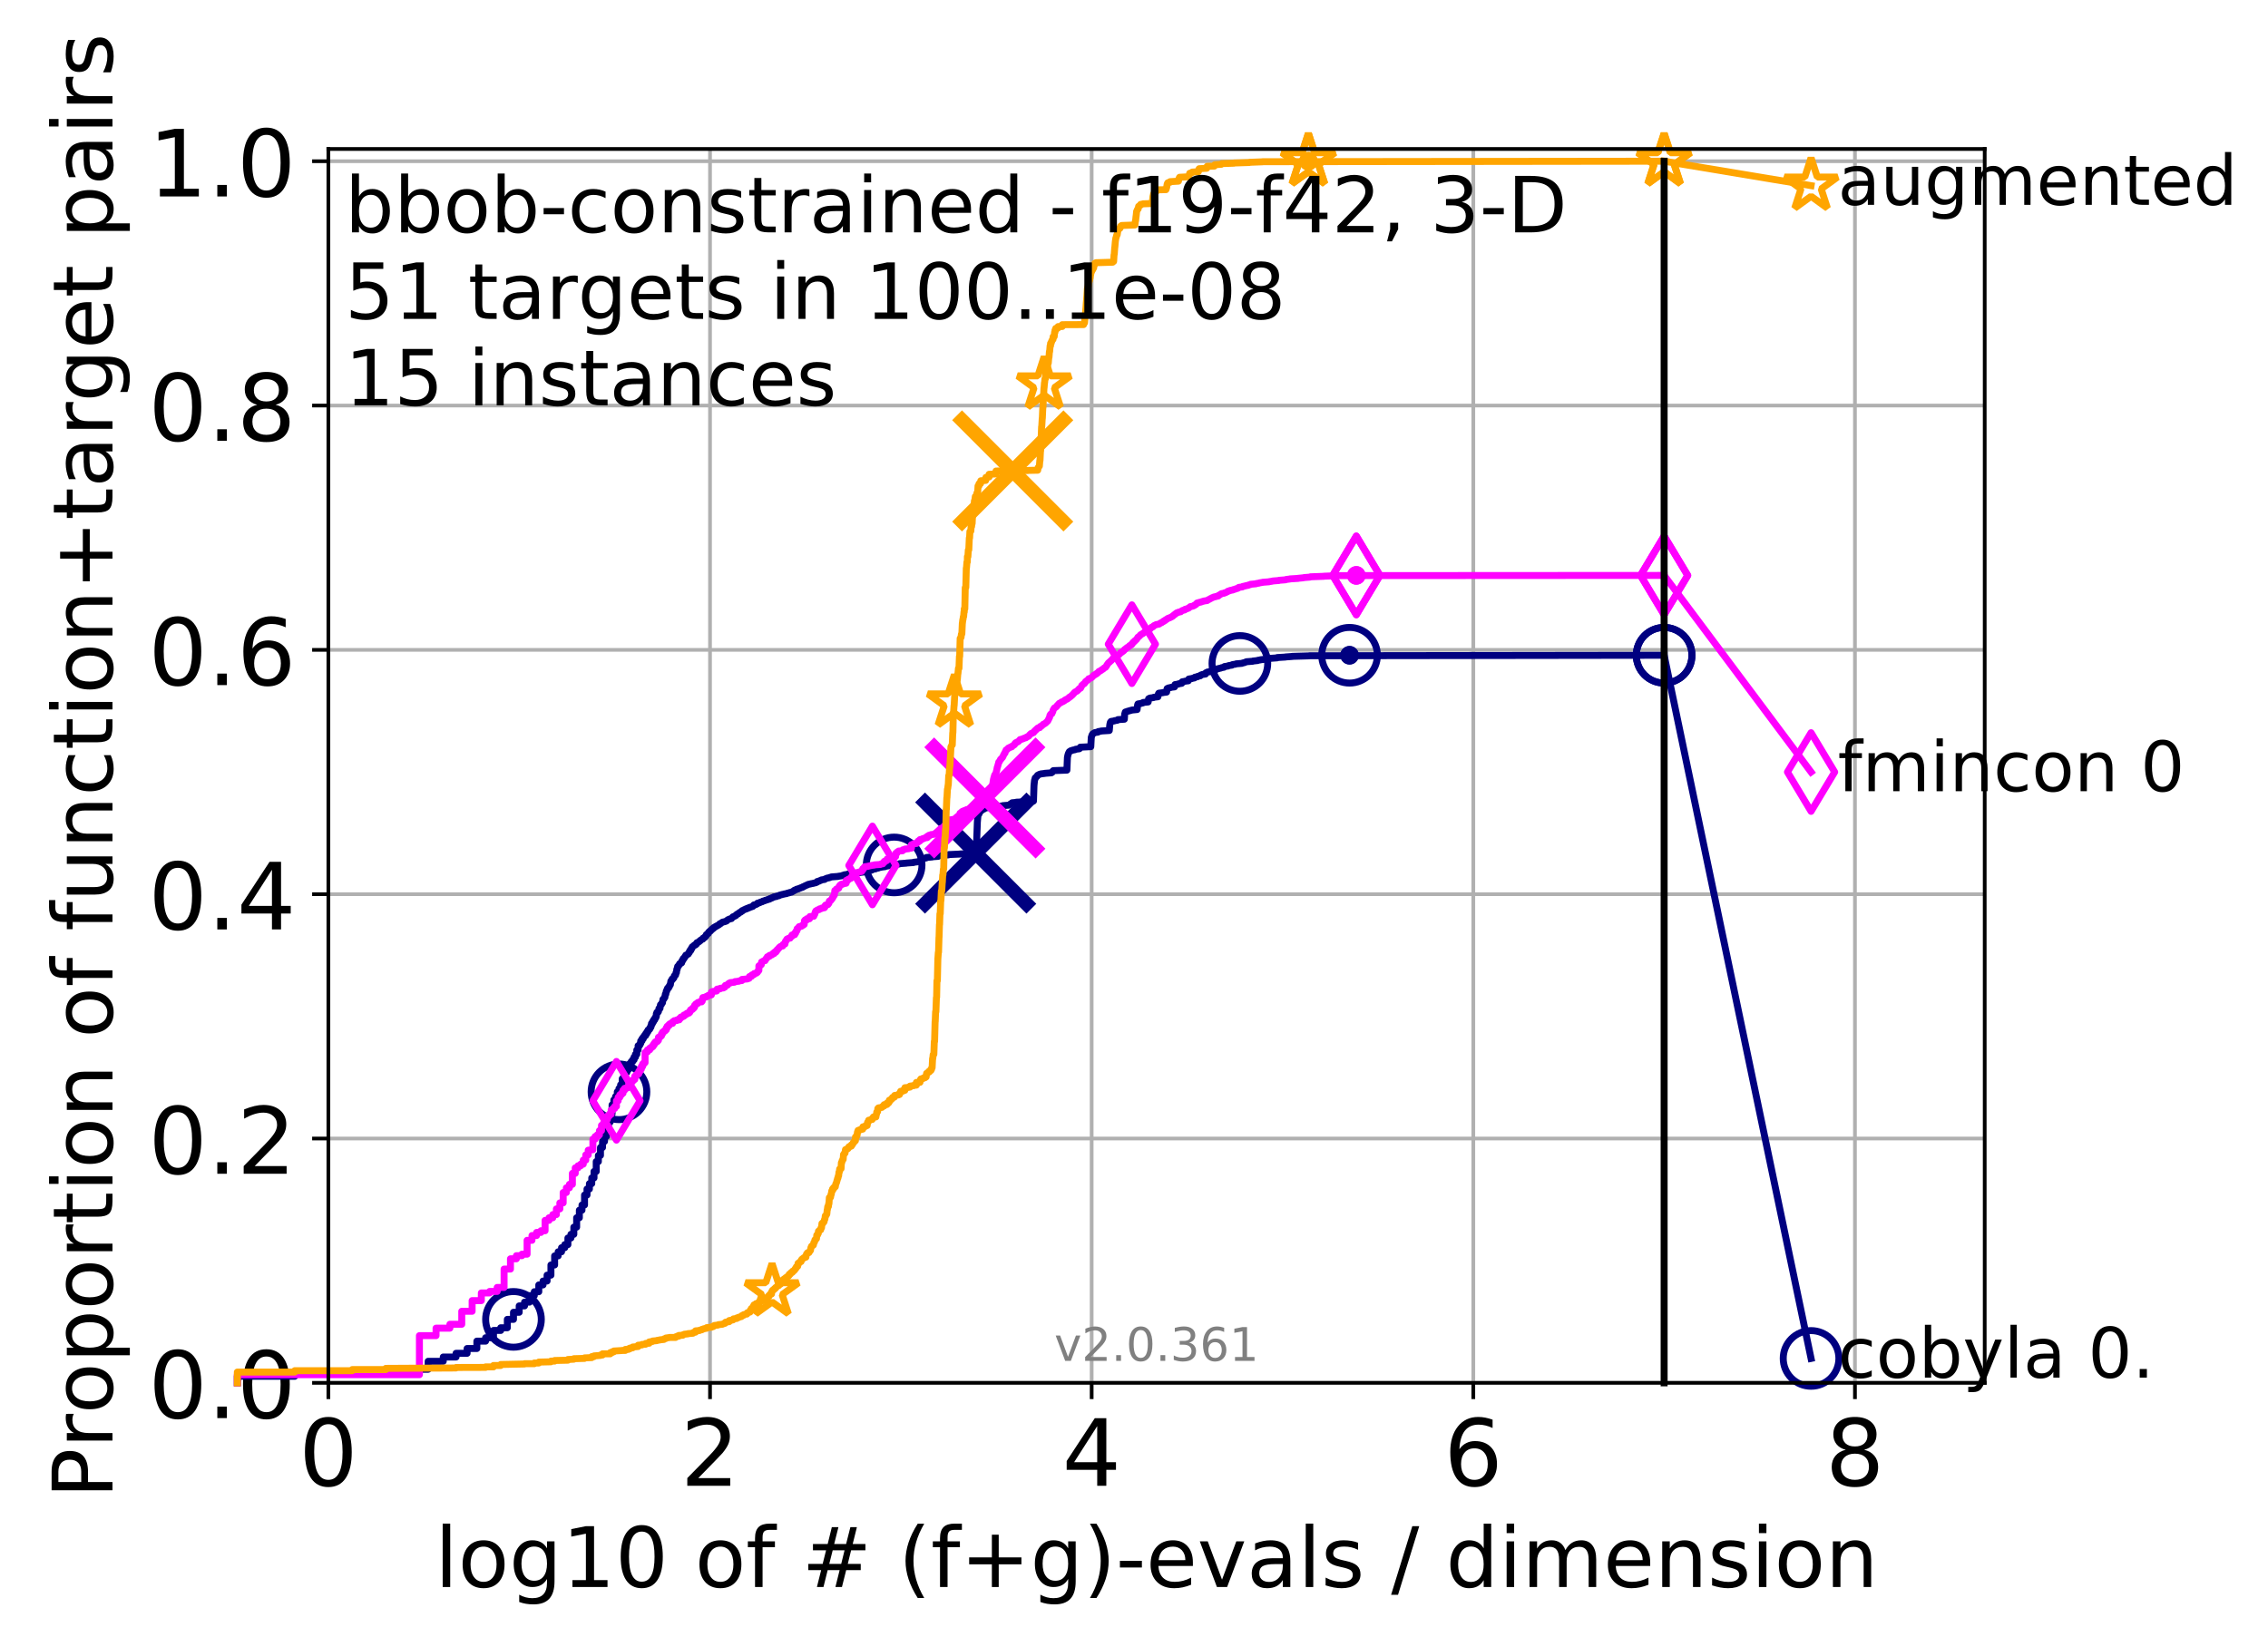 <?xml version="1.0" encoding="utf-8" standalone="no"?>
<!DOCTYPE svg PUBLIC "-//W3C//DTD SVG 1.1//EN"
  "http://www.w3.org/Graphics/SVG/1.1/DTD/svg11.dtd">
<!-- Created with matplotlib (http://matplotlib.org/) -->
<svg height="353pt" version="1.1" viewBox="0 0 489 353" width="489pt" xmlns="http://www.w3.org/2000/svg" xmlns:xlink="http://www.w3.org/1999/xlink">
 <defs>
  <style type="text/css">
*{stroke-linecap:butt;stroke-linejoin:round;}
  </style>
 </defs>
 <g id="figure_1">
  <g id="patch_1">
   <path d="M 0 353.222 
L 489.641 353.222 
L 489.641 0 
L 0 0 
z
" style="fill:#ffffff;"/>
  </g>
  <g id="axes_1">
   <g id="patch_2">
    <path d="M 70.8 298.245 
L 427.92 298.245 
L 427.92 32.133 
L 70.8 32.133 
z
" style="fill:#ffffff;"/>
   </g>
   <g id="matplotlib.axis_1">
    <g id="xtick_1">
     <g id="line2d_1">
      <path clip-path="url(#pbbe8a471f9)" d="M 70.8 298.245 
L 70.8 32.133 
" style="fill:none;stroke:#b0b0b0;stroke-linecap:square;stroke-width:0.8;"/>
     </g>
     <g id="line2d_2">
      <defs>
       <path d="M 0 0 
L 0 3.5 
" id="m3aaf208ba0" style="stroke:#000000;stroke-width:0.8;"/>
      </defs>
      <g>
       <use style="stroke:#000000;stroke-width:0.8;" x="70.8" xlink:href="#m3aaf208ba0" y="298.245"/>
      </g>
     </g>
     <g id="text_1">
      <!-- 0 -->
      <defs>
       <path d="M 31.781 66.406 
Q 24.172 66.406 20.328 58.906 
Q 16.5 51.422 16.5 36.375 
Q 16.5 21.391 20.328 13.891 
Q 24.172 6.391 31.781 6.391 
Q 39.453 6.391 43.281 13.891 
Q 47.125 21.391 47.125 36.375 
Q 47.125 51.422 43.281 58.906 
Q 39.453 66.406 31.781 66.406 
z
M 31.781 74.219 
Q 44.047 74.219 50.516 64.516 
Q 56.984 54.828 56.984 36.375 
Q 56.984 17.969 50.516 8.266 
Q 44.047 -1.422 31.781 -1.422 
Q 19.531 -1.422 13.062 8.266 
Q 6.594 17.969 6.594 36.375 
Q 6.594 54.828 13.062 64.516 
Q 19.531 74.219 31.781 74.219 
z
" id="DejaVuSans-30"/>
      </defs>
      <g transform="translate(64.438 320.442)scale(0.2 -0.2)">
       <use xlink:href="#DejaVuSans-30"/>
      </g>
     </g>
    </g>
    <g id="xtick_2">
     <g id="line2d_3">
      <path clip-path="url(#pbbe8a471f9)" d="M 153.086 298.245 
L 153.086 32.133 
" style="fill:none;stroke:#b0b0b0;stroke-linecap:square;stroke-width:0.8;"/>
     </g>
     <g id="line2d_4">
      <g>
       <use style="stroke:#000000;stroke-width:0.8;" x="153.086" xlink:href="#m3aaf208ba0" y="298.245"/>
      </g>
     </g>
     <g id="text_2">
      <!-- 2 -->
      <defs>
       <path d="M 19.188 8.297 
L 53.609 8.297 
L 53.609 0 
L 7.328 0 
L 7.328 8.297 
Q 12.938 14.109 22.625 23.891 
Q 32.328 33.688 34.812 36.531 
Q 39.547 41.844 41.422 45.531 
Q 43.312 49.219 43.312 52.781 
Q 43.312 58.594 39.234 62.25 
Q 35.156 65.922 28.609 65.922 
Q 23.969 65.922 18.812 64.312 
Q 13.672 62.703 7.812 59.422 
L 7.812 69.391 
Q 13.766 71.781 18.938 73 
Q 24.125 74.219 28.422 74.219 
Q 39.75 74.219 46.484 68.547 
Q 53.219 62.891 53.219 53.422 
Q 53.219 48.922 51.531 44.891 
Q 49.859 40.875 45.406 35.406 
Q 44.188 33.984 37.641 27.219 
Q 31.109 20.453 19.188 8.297 
z
" id="DejaVuSans-32"/>
      </defs>
      <g transform="translate(146.723 320.442)scale(0.2 -0.2)">
       <use xlink:href="#DejaVuSans-32"/>
      </g>
     </g>
    </g>
    <g id="xtick_3">
     <g id="line2d_5">
      <path clip-path="url(#pbbe8a471f9)" d="M 235.371 298.245 
L 235.371 32.133 
" style="fill:none;stroke:#b0b0b0;stroke-linecap:square;stroke-width:0.8;"/>
     </g>
     <g id="line2d_6">
      <g>
       <use style="stroke:#000000;stroke-width:0.8;" x="235.371" xlink:href="#m3aaf208ba0" y="298.245"/>
      </g>
     </g>
     <g id="text_3">
      <!-- 4 -->
      <defs>
       <path d="M 37.797 64.312 
L 12.891 25.391 
L 37.797 25.391 
z
M 35.203 72.906 
L 47.609 72.906 
L 47.609 25.391 
L 58.016 25.391 
L 58.016 17.188 
L 47.609 17.188 
L 47.609 0 
L 37.797 0 
L 37.797 17.188 
L 4.891 17.188 
L 4.891 26.703 
z
" id="DejaVuSans-34"/>
      </defs>
      <g transform="translate(229.009 320.442)scale(0.2 -0.2)">
       <use xlink:href="#DejaVuSans-34"/>
      </g>
     </g>
    </g>
    <g id="xtick_4">
     <g id="line2d_7">
      <path clip-path="url(#pbbe8a471f9)" d="M 317.657 298.245 
L 317.657 32.133 
" style="fill:none;stroke:#b0b0b0;stroke-linecap:square;stroke-width:0.8;"/>
     </g>
     <g id="line2d_8">
      <g>
       <use style="stroke:#000000;stroke-width:0.8;" x="317.657" xlink:href="#m3aaf208ba0" y="298.245"/>
      </g>
     </g>
     <g id="text_4">
      <!-- 6 -->
      <defs>
       <path d="M 33.016 40.375 
Q 26.375 40.375 22.484 35.828 
Q 18.609 31.297 18.609 23.391 
Q 18.609 15.531 22.484 10.953 
Q 26.375 6.391 33.016 6.391 
Q 39.656 6.391 43.531 10.953 
Q 47.406 15.531 47.406 23.391 
Q 47.406 31.297 43.531 35.828 
Q 39.656 40.375 33.016 40.375 
z
M 52.594 71.297 
L 52.594 62.312 
Q 48.875 64.062 45.094 64.984 
Q 41.312 65.922 37.594 65.922 
Q 27.828 65.922 22.672 59.328 
Q 17.531 52.734 16.797 39.406 
Q 19.672 43.656 24.016 45.922 
Q 28.375 48.188 33.594 48.188 
Q 44.578 48.188 50.953 41.516 
Q 57.328 34.859 57.328 23.391 
Q 57.328 12.156 50.688 5.359 
Q 44.047 -1.422 33.016 -1.422 
Q 20.359 -1.422 13.672 8.266 
Q 6.984 17.969 6.984 36.375 
Q 6.984 53.656 15.188 63.938 
Q 23.391 74.219 37.203 74.219 
Q 40.922 74.219 44.703 73.484 
Q 48.484 72.75 52.594 71.297 
z
" id="DejaVuSans-36"/>
      </defs>
      <g transform="translate(311.295 320.442)scale(0.2 -0.2)">
       <use xlink:href="#DejaVuSans-36"/>
      </g>
     </g>
    </g>
    <g id="xtick_5">
     <g id="line2d_9">
      <path clip-path="url(#pbbe8a471f9)" d="M 399.943 298.245 
L 399.943 32.133 
" style="fill:none;stroke:#b0b0b0;stroke-linecap:square;stroke-width:0.8;"/>
     </g>
     <g id="line2d_10">
      <g>
       <use style="stroke:#000000;stroke-width:0.8;" x="399.943" xlink:href="#m3aaf208ba0" y="298.245"/>
      </g>
     </g>
     <g id="text_5">
      <!-- 8 -->
      <defs>
       <path d="M 31.781 34.625 
Q 24.75 34.625 20.719 30.859 
Q 16.703 27.094 16.703 20.516 
Q 16.703 13.922 20.719 10.156 
Q 24.75 6.391 31.781 6.391 
Q 38.812 6.391 42.859 10.172 
Q 46.922 13.969 46.922 20.516 
Q 46.922 27.094 42.891 30.859 
Q 38.875 34.625 31.781 34.625 
z
M 21.922 38.812 
Q 15.578 40.375 12.031 44.719 
Q 8.5 49.078 8.5 55.328 
Q 8.5 64.062 14.719 69.141 
Q 20.953 74.219 31.781 74.219 
Q 42.672 74.219 48.875 69.141 
Q 55.078 64.062 55.078 55.328 
Q 55.078 49.078 51.531 44.719 
Q 48 40.375 41.703 38.812 
Q 48.828 37.156 52.797 32.312 
Q 56.781 27.484 56.781 20.516 
Q 56.781 9.906 50.312 4.234 
Q 43.844 -1.422 31.781 -1.422 
Q 19.734 -1.422 13.25 4.234 
Q 6.781 9.906 6.781 20.516 
Q 6.781 27.484 10.781 32.312 
Q 14.797 37.156 21.922 38.812 
z
M 18.312 54.391 
Q 18.312 48.734 21.844 45.562 
Q 25.391 42.391 31.781 42.391 
Q 38.141 42.391 41.719 45.562 
Q 45.312 48.734 45.312 54.391 
Q 45.312 60.062 41.719 63.234 
Q 38.141 66.406 31.781 66.406 
Q 25.391 66.406 21.844 63.234 
Q 18.312 60.062 18.312 54.391 
z
" id="DejaVuSans-38"/>
      </defs>
      <g transform="translate(393.58 320.442)scale(0.2 -0.2)">
       <use xlink:href="#DejaVuSans-38"/>
      </g>
     </g>
    </g>
    <g id="text_6">
     <!-- log10 of # (f+g)-evals / dimension -->
     <defs>
      <path d="M 9.422 75.984 
L 18.406 75.984 
L 18.406 0 
L 9.422 0 
z
" id="DejaVuSans-6c"/>
      <path d="M 30.609 48.391 
Q 23.391 48.391 19.188 42.75 
Q 14.984 37.109 14.984 27.297 
Q 14.984 17.484 19.156 11.844 
Q 23.344 6.203 30.609 6.203 
Q 37.797 6.203 41.984 11.859 
Q 46.188 17.531 46.188 27.297 
Q 46.188 37.016 41.984 42.703 
Q 37.797 48.391 30.609 48.391 
z
M 30.609 56 
Q 42.328 56 49.016 48.375 
Q 55.719 40.766 55.719 27.297 
Q 55.719 13.875 49.016 6.219 
Q 42.328 -1.422 30.609 -1.422 
Q 18.844 -1.422 12.172 6.219 
Q 5.516 13.875 5.516 27.297 
Q 5.516 40.766 12.172 48.375 
Q 18.844 56 30.609 56 
z
" id="DejaVuSans-6f"/>
      <path d="M 45.406 27.984 
Q 45.406 37.75 41.375 43.109 
Q 37.359 48.484 30.078 48.484 
Q 22.859 48.484 18.828 43.109 
Q 14.797 37.75 14.797 27.984 
Q 14.797 18.266 18.828 12.891 
Q 22.859 7.516 30.078 7.516 
Q 37.359 7.516 41.375 12.891 
Q 45.406 18.266 45.406 27.984 
z
M 54.391 6.781 
Q 54.391 -7.172 48.188 -13.984 
Q 42 -20.797 29.203 -20.797 
Q 24.469 -20.797 20.266 -20.094 
Q 16.062 -19.391 12.109 -17.922 
L 12.109 -9.188 
Q 16.062 -11.328 19.922 -12.344 
Q 23.781 -13.375 27.781 -13.375 
Q 36.625 -13.375 41.016 -8.766 
Q 45.406 -4.156 45.406 5.172 
L 45.406 9.625 
Q 42.625 4.781 38.281 2.391 
Q 33.938 0 27.875 0 
Q 17.828 0 11.672 7.656 
Q 5.516 15.328 5.516 27.984 
Q 5.516 40.672 11.672 48.328 
Q 17.828 56 27.875 56 
Q 33.938 56 38.281 53.609 
Q 42.625 51.219 45.406 46.391 
L 45.406 54.688 
L 54.391 54.688 
z
" id="DejaVuSans-67"/>
      <path d="M 12.406 8.297 
L 28.516 8.297 
L 28.516 63.922 
L 10.984 60.406 
L 10.984 69.391 
L 28.422 72.906 
L 38.281 72.906 
L 38.281 8.297 
L 54.391 8.297 
L 54.391 0 
L 12.406 0 
z
" id="DejaVuSans-31"/>
      <path id="DejaVuSans-20"/>
      <path d="M 37.109 75.984 
L 37.109 68.5 
L 28.516 68.5 
Q 23.688 68.5 21.797 66.547 
Q 19.922 64.594 19.922 59.516 
L 19.922 54.688 
L 34.719 54.688 
L 34.719 47.703 
L 19.922 47.703 
L 19.922 0 
L 10.891 0 
L 10.891 47.703 
L 2.297 47.703 
L 2.297 54.688 
L 10.891 54.688 
L 10.891 58.5 
Q 10.891 67.625 15.141 71.797 
Q 19.391 75.984 28.609 75.984 
z
" id="DejaVuSans-66"/>
      <path d="M 51.125 44 
L 36.922 44 
L 32.812 27.688 
L 47.125 27.688 
z
M 43.797 71.781 
L 38.719 51.516 
L 52.984 51.516 
L 58.109 71.781 
L 65.922 71.781 
L 60.891 51.516 
L 76.125 51.516 
L 76.125 44 
L 58.984 44 
L 54.984 27.688 
L 70.516 27.688 
L 70.516 20.219 
L 53.078 20.219 
L 48 0 
L 40.188 0 
L 45.219 20.219 
L 30.906 20.219 
L 25.875 0 
L 18.016 0 
L 23.094 20.219 
L 7.719 20.219 
L 7.719 27.688 
L 24.906 27.688 
L 29 44 
L 13.281 44 
L 13.281 51.516 
L 30.906 51.516 
L 35.891 71.781 
z
" id="DejaVuSans-23"/>
      <path d="M 31 75.875 
Q 24.469 64.656 21.281 53.656 
Q 18.109 42.672 18.109 31.391 
Q 18.109 20.125 21.312 9.062 
Q 24.516 -2 31 -13.188 
L 23.188 -13.188 
Q 15.875 -1.703 12.234 9.375 
Q 8.594 20.453 8.594 31.391 
Q 8.594 42.281 12.203 53.312 
Q 15.828 64.359 23.188 75.875 
z
" id="DejaVuSans-28"/>
      <path d="M 46 62.703 
L 46 35.5 
L 73.188 35.5 
L 73.188 27.203 
L 46 27.203 
L 46 0 
L 37.797 0 
L 37.797 27.203 
L 10.594 27.203 
L 10.594 35.5 
L 37.797 35.5 
L 37.797 62.703 
z
" id="DejaVuSans-2b"/>
      <path d="M 8.016 75.875 
L 15.828 75.875 
Q 23.141 64.359 26.781 53.312 
Q 30.422 42.281 30.422 31.391 
Q 30.422 20.453 26.781 9.375 
Q 23.141 -1.703 15.828 -13.188 
L 8.016 -13.188 
Q 14.5 -2 17.703 9.062 
Q 20.906 20.125 20.906 31.391 
Q 20.906 42.672 17.703 53.656 
Q 14.5 64.656 8.016 75.875 
z
" id="DejaVuSans-29"/>
      <path d="M 4.891 31.391 
L 31.203 31.391 
L 31.203 23.391 
L 4.891 23.391 
z
" id="DejaVuSans-2d"/>
      <path d="M 56.203 29.594 
L 56.203 25.203 
L 14.891 25.203 
Q 15.484 15.922 20.484 11.062 
Q 25.484 6.203 34.422 6.203 
Q 39.594 6.203 44.453 7.469 
Q 49.312 8.734 54.109 11.281 
L 54.109 2.781 
Q 49.266 0.734 44.188 -0.344 
Q 39.109 -1.422 33.891 -1.422 
Q 20.797 -1.422 13.156 6.188 
Q 5.516 13.812 5.516 26.812 
Q 5.516 40.234 12.766 48.109 
Q 20.016 56 32.328 56 
Q 43.359 56 49.781 48.891 
Q 56.203 41.797 56.203 29.594 
z
M 47.219 32.234 
Q 47.125 39.594 43.094 43.984 
Q 39.062 48.391 32.422 48.391 
Q 24.906 48.391 20.391 44.141 
Q 15.875 39.891 15.188 32.172 
z
" id="DejaVuSans-65"/>
      <path d="M 2.984 54.688 
L 12.5 54.688 
L 29.594 8.797 
L 46.688 54.688 
L 56.203 54.688 
L 35.688 0 
L 23.484 0 
z
" id="DejaVuSans-76"/>
      <path d="M 34.281 27.484 
Q 23.391 27.484 19.188 25 
Q 14.984 22.516 14.984 16.5 
Q 14.984 11.719 18.141 8.906 
Q 21.297 6.109 26.703 6.109 
Q 34.188 6.109 38.703 11.406 
Q 43.219 16.703 43.219 25.484 
L 43.219 27.484 
z
M 52.203 31.203 
L 52.203 0 
L 43.219 0 
L 43.219 8.297 
Q 40.141 3.328 35.547 0.953 
Q 30.953 -1.422 24.312 -1.422 
Q 15.922 -1.422 10.953 3.297 
Q 6 8.016 6 15.922 
Q 6 25.141 12.172 29.828 
Q 18.359 34.516 30.609 34.516 
L 43.219 34.516 
L 43.219 35.406 
Q 43.219 41.609 39.141 45 
Q 35.062 48.391 27.688 48.391 
Q 23 48.391 18.547 47.266 
Q 14.109 46.141 10.016 43.891 
L 10.016 52.203 
Q 14.938 54.109 19.578 55.047 
Q 24.219 56 28.609 56 
Q 40.484 56 46.344 49.844 
Q 52.203 43.703 52.203 31.203 
z
" id="DejaVuSans-61"/>
      <path d="M 44.281 53.078 
L 44.281 44.578 
Q 40.484 46.531 36.375 47.5 
Q 32.281 48.484 27.875 48.484 
Q 21.188 48.484 17.844 46.438 
Q 14.5 44.391 14.5 40.281 
Q 14.5 37.156 16.891 35.375 
Q 19.281 33.594 26.516 31.984 
L 29.594 31.297 
Q 39.156 29.25 43.188 25.516 
Q 47.219 21.781 47.219 15.094 
Q 47.219 7.469 41.188 3.016 
Q 35.156 -1.422 24.609 -1.422 
Q 20.219 -1.422 15.453 -0.562 
Q 10.688 0.297 5.422 2 
L 5.422 11.281 
Q 10.406 8.688 15.234 7.391 
Q 20.062 6.109 24.812 6.109 
Q 31.156 6.109 34.562 8.281 
Q 37.984 10.453 37.984 14.406 
Q 37.984 18.062 35.516 20.016 
Q 33.062 21.969 24.703 23.781 
L 21.578 24.516 
Q 13.234 26.266 9.516 29.906 
Q 5.812 33.547 5.812 39.891 
Q 5.812 47.609 11.281 51.797 
Q 16.75 56 26.812 56 
Q 31.781 56 36.172 55.266 
Q 40.578 54.547 44.281 53.078 
z
" id="DejaVuSans-73"/>
      <path d="M 25.391 72.906 
L 33.688 72.906 
L 8.297 -9.281 
L 0 -9.281 
z
" id="DejaVuSans-2f"/>
      <path d="M 45.406 46.391 
L 45.406 75.984 
L 54.391 75.984 
L 54.391 0 
L 45.406 0 
L 45.406 8.203 
Q 42.578 3.328 38.25 0.953 
Q 33.938 -1.422 27.875 -1.422 
Q 17.969 -1.422 11.734 6.484 
Q 5.516 14.406 5.516 27.297 
Q 5.516 40.188 11.734 48.094 
Q 17.969 56 27.875 56 
Q 33.938 56 38.25 53.625 
Q 42.578 51.266 45.406 46.391 
z
M 14.797 27.297 
Q 14.797 17.391 18.875 11.75 
Q 22.953 6.109 30.078 6.109 
Q 37.203 6.109 41.297 11.75 
Q 45.406 17.391 45.406 27.297 
Q 45.406 37.203 41.297 42.844 
Q 37.203 48.484 30.078 48.484 
Q 22.953 48.484 18.875 42.844 
Q 14.797 37.203 14.797 27.297 
z
" id="DejaVuSans-64"/>
      <path d="M 9.422 54.688 
L 18.406 54.688 
L 18.406 0 
L 9.422 0 
z
M 9.422 75.984 
L 18.406 75.984 
L 18.406 64.594 
L 9.422 64.594 
z
" id="DejaVuSans-69"/>
      <path d="M 52 44.188 
Q 55.375 50.25 60.062 53.125 
Q 64.75 56 71.094 56 
Q 79.641 56 84.281 50.016 
Q 88.922 44.047 88.922 33.016 
L 88.922 0 
L 79.891 0 
L 79.891 32.719 
Q 79.891 40.578 77.094 44.375 
Q 74.312 48.188 68.609 48.188 
Q 61.625 48.188 57.562 43.547 
Q 53.516 38.922 53.516 30.906 
L 53.516 0 
L 44.484 0 
L 44.484 32.719 
Q 44.484 40.625 41.703 44.406 
Q 38.922 48.188 33.109 48.188 
Q 26.219 48.188 22.156 43.531 
Q 18.109 38.875 18.109 30.906 
L 18.109 0 
L 9.078 0 
L 9.078 54.688 
L 18.109 54.688 
L 18.109 46.188 
Q 21.188 51.219 25.484 53.609 
Q 29.781 56 35.688 56 
Q 41.656 56 45.828 52.969 
Q 50 49.953 52 44.188 
z
" id="DejaVuSans-6d"/>
      <path d="M 54.891 33.016 
L 54.891 0 
L 45.906 0 
L 45.906 32.719 
Q 45.906 40.484 42.875 44.328 
Q 39.844 48.188 33.797 48.188 
Q 26.516 48.188 22.312 43.547 
Q 18.109 38.922 18.109 30.906 
L 18.109 0 
L 9.078 0 
L 9.078 54.688 
L 18.109 54.688 
L 18.109 46.188 
Q 21.344 51.125 25.703 53.562 
Q 30.078 56 35.797 56 
Q 45.219 56 50.047 50.172 
Q 54.891 44.344 54.891 33.016 
z
" id="DejaVuSans-6e"/>
     </defs>
     <g transform="translate(93.753 342.279)scale(0.18 -0.18)">
      <use xlink:href="#DejaVuSans-6c"/>
      <use x="27.783" xlink:href="#DejaVuSans-6f"/>
      <use x="88.965" xlink:href="#DejaVuSans-67"/>
      <use x="152.441" xlink:href="#DejaVuSans-31"/>
      <use x="216.064" xlink:href="#DejaVuSans-30"/>
      <use x="279.688" xlink:href="#DejaVuSans-20"/>
      <use x="311.475" xlink:href="#DejaVuSans-6f"/>
      <use x="372.656" xlink:href="#DejaVuSans-66"/>
      <use x="407.861" xlink:href="#DejaVuSans-20"/>
      <use x="439.648" xlink:href="#DejaVuSans-23"/>
      <use x="523.438" xlink:href="#DejaVuSans-20"/>
      <use x="555.225" xlink:href="#DejaVuSans-28"/>
      <use x="594.238" xlink:href="#DejaVuSans-66"/>
      <use x="629.443" xlink:href="#DejaVuSans-2b"/>
      <use x="713.232" xlink:href="#DejaVuSans-67"/>
      <use x="776.709" xlink:href="#DejaVuSans-29"/>
      <use x="815.723" xlink:href="#DejaVuSans-2d"/>
      <use x="851.807" xlink:href="#DejaVuSans-65"/>
      <use x="913.33" xlink:href="#DejaVuSans-76"/>
      <use x="972.51" xlink:href="#DejaVuSans-61"/>
      <use x="1033.789" xlink:href="#DejaVuSans-6c"/>
      <use x="1061.572" xlink:href="#DejaVuSans-73"/>
      <use x="1113.672" xlink:href="#DejaVuSans-20"/>
      <use x="1145.459" xlink:href="#DejaVuSans-2f"/>
      <use x="1179.15" xlink:href="#DejaVuSans-20"/>
      <use x="1210.938" xlink:href="#DejaVuSans-64"/>
      <use x="1274.414" xlink:href="#DejaVuSans-69"/>
      <use x="1302.197" xlink:href="#DejaVuSans-6d"/>
      <use x="1399.609" xlink:href="#DejaVuSans-65"/>
      <use x="1461.133" xlink:href="#DejaVuSans-6e"/>
      <use x="1524.512" xlink:href="#DejaVuSans-73"/>
      <use x="1576.611" xlink:href="#DejaVuSans-69"/>
      <use x="1604.395" xlink:href="#DejaVuSans-6f"/>
      <use x="1665.576" xlink:href="#DejaVuSans-6e"/>
     </g>
    </g>
   </g>
   <g id="matplotlib.axis_2">
    <g id="ytick_1">
     <g id="line2d_11">
      <path clip-path="url(#pbbe8a471f9)" d="M 70.8 298.245 
L 427.92 298.245 
" style="fill:none;stroke:#b0b0b0;stroke-linecap:square;stroke-width:0.8;"/>
     </g>
     <g id="line2d_12">
      <defs>
       <path d="M 0 0 
L -3.5 0 
" id="m490bceb7b2" style="stroke:#000000;stroke-width:0.8;"/>
      </defs>
      <g>
       <use style="stroke:#000000;stroke-width:0.8;" x="70.8" xlink:href="#m490bceb7b2" y="298.245"/>
      </g>
     </g>
     <g id="text_7">
      <!-- 0.0 -->
      <defs>
       <path d="M 10.688 12.406 
L 21 12.406 
L 21 0 
L 10.688 0 
z
" id="DejaVuSans-2e"/>
      </defs>
      <g transform="translate(31.994 305.844)scale(0.2 -0.2)">
       <use xlink:href="#DejaVuSans-30"/>
       <use x="63.623" xlink:href="#DejaVuSans-2e"/>
       <use x="95.41" xlink:href="#DejaVuSans-30"/>
      </g>
     </g>
    </g>
    <g id="ytick_2">
     <g id="line2d_13">
      <path clip-path="url(#pbbe8a471f9)" d="M 70.8 245.55 
L 427.92 245.55 
" style="fill:none;stroke:#b0b0b0;stroke-linecap:square;stroke-width:0.8;"/>
     </g>
     <g id="line2d_14">
      <g>
       <use style="stroke:#000000;stroke-width:0.8;" x="70.8" xlink:href="#m490bceb7b2" y="245.55"/>
      </g>
     </g>
     <g id="text_8">
      <!-- 0.2 -->
      <g transform="translate(31.994 253.148)scale(0.2 -0.2)">
       <use xlink:href="#DejaVuSans-30"/>
       <use x="63.623" xlink:href="#DejaVuSans-2e"/>
       <use x="95.41" xlink:href="#DejaVuSans-32"/>
      </g>
     </g>
    </g>
    <g id="ytick_3">
     <g id="line2d_15">
      <path clip-path="url(#pbbe8a471f9)" d="M 70.8 192.854 
L 427.92 192.854 
" style="fill:none;stroke:#b0b0b0;stroke-linecap:square;stroke-width:0.8;"/>
     </g>
     <g id="line2d_16">
      <g>
       <use style="stroke:#000000;stroke-width:0.8;" x="70.8" xlink:href="#m490bceb7b2" y="192.854"/>
      </g>
     </g>
     <g id="text_9">
      <!-- 0.4 -->
      <g transform="translate(31.994 200.453)scale(0.2 -0.2)">
       <use xlink:href="#DejaVuSans-30"/>
       <use x="63.623" xlink:href="#DejaVuSans-2e"/>
       <use x="95.41" xlink:href="#DejaVuSans-34"/>
      </g>
     </g>
    </g>
    <g id="ytick_4">
     <g id="line2d_17">
      <path clip-path="url(#pbbe8a471f9)" d="M 70.8 140.159 
L 427.92 140.159 
" style="fill:none;stroke:#b0b0b0;stroke-linecap:square;stroke-width:0.8;"/>
     </g>
     <g id="line2d_18">
      <g>
       <use style="stroke:#000000;stroke-width:0.8;" x="70.8" xlink:href="#m490bceb7b2" y="140.159"/>
      </g>
     </g>
     <g id="text_10">
      <!-- 0.6 -->
      <g transform="translate(31.994 147.757)scale(0.2 -0.2)">
       <use xlink:href="#DejaVuSans-30"/>
       <use x="63.623" xlink:href="#DejaVuSans-2e"/>
       <use x="95.41" xlink:href="#DejaVuSans-36"/>
      </g>
     </g>
    </g>
    <g id="ytick_5">
     <g id="line2d_19">
      <path clip-path="url(#pbbe8a471f9)" d="M 70.8 87.464 
L 427.92 87.464 
" style="fill:none;stroke:#b0b0b0;stroke-linecap:square;stroke-width:0.8;"/>
     </g>
     <g id="line2d_20">
      <g>
       <use style="stroke:#000000;stroke-width:0.8;" x="70.8" xlink:href="#m490bceb7b2" y="87.464"/>
      </g>
     </g>
     <g id="text_11">
      <!-- 0.8 -->
      <g transform="translate(31.994 95.062)scale(0.2 -0.2)">
       <use xlink:href="#DejaVuSans-30"/>
       <use x="63.623" xlink:href="#DejaVuSans-2e"/>
       <use x="95.41" xlink:href="#DejaVuSans-38"/>
      </g>
     </g>
    </g>
    <g id="ytick_6">
     <g id="line2d_21">
      <path clip-path="url(#pbbe8a471f9)" d="M 70.8 34.768 
L 427.92 34.768 
" style="fill:none;stroke:#b0b0b0;stroke-linecap:square;stroke-width:0.8;"/>
     </g>
     <g id="line2d_22">
      <g>
       <use style="stroke:#000000;stroke-width:0.8;" x="70.8" xlink:href="#m490bceb7b2" y="34.768"/>
      </g>
     </g>
     <g id="text_12">
      <!-- 1.0 -->
      <g transform="translate(31.994 42.367)scale(0.2 -0.2)">
       <use xlink:href="#DejaVuSans-31"/>
       <use x="63.623" xlink:href="#DejaVuSans-2e"/>
       <use x="95.41" xlink:href="#DejaVuSans-30"/>
      </g>
     </g>
    </g>
    <g id="text_13">
     <!-- Proportion of function+target pairs -->
     <defs>
      <path d="M 19.672 64.797 
L 19.672 37.406 
L 32.078 37.406 
Q 38.969 37.406 42.719 40.969 
Q 46.484 44.531 46.484 51.125 
Q 46.484 57.672 42.719 61.234 
Q 38.969 64.797 32.078 64.797 
z
M 9.812 72.906 
L 32.078 72.906 
Q 44.344 72.906 50.609 67.359 
Q 56.891 61.812 56.891 51.125 
Q 56.891 40.328 50.609 34.812 
Q 44.344 29.297 32.078 29.297 
L 19.672 29.297 
L 19.672 0 
L 9.812 0 
z
" id="DejaVuSans-50"/>
      <path d="M 41.109 46.297 
Q 39.594 47.172 37.812 47.578 
Q 36.031 48 33.891 48 
Q 26.266 48 22.188 43.047 
Q 18.109 38.094 18.109 28.812 
L 18.109 0 
L 9.078 0 
L 9.078 54.688 
L 18.109 54.688 
L 18.109 46.188 
Q 20.953 51.172 25.484 53.578 
Q 30.031 56 36.531 56 
Q 37.453 56 38.578 55.875 
Q 39.703 55.766 41.062 55.516 
z
" id="DejaVuSans-72"/>
      <path d="M 18.109 8.203 
L 18.109 -20.797 
L 9.078 -20.797 
L 9.078 54.688 
L 18.109 54.688 
L 18.109 46.391 
Q 20.953 51.266 25.266 53.625 
Q 29.594 56 35.594 56 
Q 45.562 56 51.781 48.094 
Q 58.016 40.188 58.016 27.297 
Q 58.016 14.406 51.781 6.484 
Q 45.562 -1.422 35.594 -1.422 
Q 29.594 -1.422 25.266 0.953 
Q 20.953 3.328 18.109 8.203 
z
M 48.688 27.297 
Q 48.688 37.203 44.609 42.844 
Q 40.531 48.484 33.406 48.484 
Q 26.266 48.484 22.188 42.844 
Q 18.109 37.203 18.109 27.297 
Q 18.109 17.391 22.188 11.75 
Q 26.266 6.109 33.406 6.109 
Q 40.531 6.109 44.609 11.75 
Q 48.688 17.391 48.688 27.297 
z
" id="DejaVuSans-70"/>
      <path d="M 18.312 70.219 
L 18.312 54.688 
L 36.812 54.688 
L 36.812 47.703 
L 18.312 47.703 
L 18.312 18.016 
Q 18.312 11.328 20.141 9.422 
Q 21.969 7.516 27.594 7.516 
L 36.812 7.516 
L 36.812 0 
L 27.594 0 
Q 17.188 0 13.234 3.875 
Q 9.281 7.766 9.281 18.016 
L 9.281 47.703 
L 2.688 47.703 
L 2.688 54.688 
L 9.281 54.688 
L 9.281 70.219 
z
" id="DejaVuSans-74"/>
      <path d="M 8.5 21.578 
L 8.5 54.688 
L 17.484 54.688 
L 17.484 21.922 
Q 17.484 14.156 20.5 10.266 
Q 23.531 6.391 29.594 6.391 
Q 36.859 6.391 41.078 11.031 
Q 45.312 15.672 45.312 23.688 
L 45.312 54.688 
L 54.297 54.688 
L 54.297 0 
L 45.312 0 
L 45.312 8.406 
Q 42.047 3.422 37.719 1 
Q 33.406 -1.422 27.688 -1.422 
Q 18.266 -1.422 13.375 4.438 
Q 8.5 10.297 8.5 21.578 
z
M 31.109 56 
z
" id="DejaVuSans-75"/>
      <path d="M 48.781 52.594 
L 48.781 44.188 
Q 44.969 46.297 41.141 47.344 
Q 37.312 48.391 33.406 48.391 
Q 24.656 48.391 19.812 42.844 
Q 14.984 37.312 14.984 27.297 
Q 14.984 17.281 19.812 11.734 
Q 24.656 6.203 33.406 6.203 
Q 37.312 6.203 41.141 7.25 
Q 44.969 8.297 48.781 10.406 
L 48.781 2.094 
Q 45.016 0.344 40.984 -0.531 
Q 36.969 -1.422 32.422 -1.422 
Q 20.062 -1.422 12.781 6.344 
Q 5.516 14.109 5.516 27.297 
Q 5.516 40.672 12.859 48.328 
Q 20.219 56 33.016 56 
Q 37.156 56 41.109 55.141 
Q 45.062 54.297 48.781 52.594 
z
" id="DejaVuSans-63"/>
     </defs>
     <g transform="translate(24.25 323.179)rotate(-90)scale(0.18 -0.18)">
      <use xlink:href="#DejaVuSans-50"/>
      <use x="60.287" xlink:href="#DejaVuSans-72"/>
      <use x="101.369" xlink:href="#DejaVuSans-6f"/>
      <use x="162.551" xlink:href="#DejaVuSans-70"/>
      <use x="226.027" xlink:href="#DejaVuSans-6f"/>
      <use x="287.209" xlink:href="#DejaVuSans-72"/>
      <use x="328.322" xlink:href="#DejaVuSans-74"/>
      <use x="367.531" xlink:href="#DejaVuSans-69"/>
      <use x="395.314" xlink:href="#DejaVuSans-6f"/>
      <use x="456.496" xlink:href="#DejaVuSans-6e"/>
      <use x="519.875" xlink:href="#DejaVuSans-20"/>
      <use x="551.662" xlink:href="#DejaVuSans-6f"/>
      <use x="612.844" xlink:href="#DejaVuSans-66"/>
      <use x="648.049" xlink:href="#DejaVuSans-20"/>
      <use x="679.836" xlink:href="#DejaVuSans-66"/>
      <use x="715.041" xlink:href="#DejaVuSans-75"/>
      <use x="778.42" xlink:href="#DejaVuSans-6e"/>
      <use x="841.799" xlink:href="#DejaVuSans-63"/>
      <use x="896.779" xlink:href="#DejaVuSans-74"/>
      <use x="935.988" xlink:href="#DejaVuSans-69"/>
      <use x="963.771" xlink:href="#DejaVuSans-6f"/>
      <use x="1024.953" xlink:href="#DejaVuSans-6e"/>
      <use x="1088.332" xlink:href="#DejaVuSans-2b"/>
      <use x="1172.121" xlink:href="#DejaVuSans-74"/>
      <use x="1211.33" xlink:href="#DejaVuSans-61"/>
      <use x="1272.609" xlink:href="#DejaVuSans-72"/>
      <use x="1313.707" xlink:href="#DejaVuSans-67"/>
      <use x="1377.184" xlink:href="#DejaVuSans-65"/>
      <use x="1438.707" xlink:href="#DejaVuSans-74"/>
      <use x="1477.916" xlink:href="#DejaVuSans-20"/>
      <use x="1509.703" xlink:href="#DejaVuSans-70"/>
      <use x="1573.18" xlink:href="#DejaVuSans-61"/>
      <use x="1634.459" xlink:href="#DejaVuSans-69"/>
      <use x="1662.242" xlink:href="#DejaVuSans-72"/>
      <use x="1703.355" xlink:href="#DejaVuSans-73"/>
     </g>
    </g>
   </g>
   <g id="line2d_23">
    <defs>
     <path d="M 0 1.5 
C 0.398 1.5 0.779 1.342 1.061 1.061 
C 1.342 0.779 1.5 0.398 1.5 0 
C 1.5 -0.398 1.342 -0.779 1.061 -1.061 
C 0.779 -1.342 0.398 -1.5 0 -1.5 
C -0.398 -1.5 -0.779 -1.342 -1.061 -1.061 
C -1.342 -0.779 -1.5 -0.398 -1.5 0 
C -1.5 0.398 -1.342 0.779 -1.061 1.061 
C -0.779 1.342 -0.398 1.5 0 1.5 
z
" id="m5efa829fed" style="stroke:#000080;"/>
    </defs>
    <g>
     <use style="fill:#000080;stroke:#000080;" x="290.975" xlink:href="#m5efa829fed" y="141.321"/>
     <use style="fill:#000080;stroke:#000080;" x="290.975" xlink:href="#m5efa829fed" y="141.321"/>
    </g>
   </g>
   <g id="line2d_24">
    <path d="M 51.17 298.245 
L 51.17 296.825 
L 63.555 296.825 
L 63.555 296.071 
L 83.185 296.007 
L 83.185 295.641 
L 88.326 295.641 
L 88.326 295.318 
L 92.313 295.318 
L 92.313 293.596 
L 95.57 293.596 
L 95.57 292.67 
L 98.325 292.67 
L 98.325 291.874 
L 100.711 291.874 
L 100.711 290.84 
L 102.815 290.84 
L 102.815 289.248 
L 104.698 289.248 
L 104.698 288.516 
L 106.401 288.516 
L 106.401 286.944 
L 107.956 286.944 
L 107.956 286.363 
L 109.386 286.363 
L 109.386 284.555 
L 110.71 284.555 
L 110.71 283.027 
L 111.943 283.027 
L 111.943 281.649 
L 113.096 281.649 
L 113.096 280.831 
L 114.179 280.831 
L 114.179 279.432 
L 115.201 279.432 
L 115.201 278.592 
L 116.167 278.592 
L 116.167 277.128 
L 117.083 277.128 
L 117.083 276.289 
L 117.955 276.289 
L 117.955 275.019 
L 118.786 275.019 
L 118.786 272.823 
L 119.58 272.823 
L 119.58 270.864 
L 120.341 270.864 
L 120.341 269.982 
L 121.07 269.982 
L 121.07 269.099 
L 121.771 269.099 
L 121.771 268.432 
L 122.445 268.432 
L 122.445 267.011 
L 123.095 267.011 
L 123.095 266.215 
L 123.722 266.215 
L 123.722 264.665 
L 124.328 264.665 
L 124.328 262.642 
L 124.914 262.642 
L 124.914 261.006 
L 125.481 261.006 
L 125.481 259.886 
L 126.031 259.886 
L 126.031 257.734 
L 126.565 257.734 
L 126.565 256.442 
L 127.082 256.442 
L 127.082 255.28 
L 127.586 255.28 
L 127.586 254.053 
L 128.075 254.053 
L 128.075 252.653 
L 128.552 252.653 
L 128.552 250.522 
L 129.016 250.522 
L 129.016 249.188 
L 129.468 249.188 
L 129.468 247.487 
L 129.91 247.487 
L 129.91 246.174 
L 130.34 246.174 
L 130.34 245.098 
L 130.761 245.098 
L 130.761 243.505 
L 131.171 243.505 
L 131.171 241.977 
L 131.573 241.977 
L 131.573 240.233 
L 131.966 240.233 
L 131.966 238.296 
L 132.35 238.296 
L 132.35 237.219 
L 132.726 237.219 
L 132.726 236.488 
L 133.095 236.488 
L 133.095 235.476 
L 133.456 235.476 
L 133.456 234.765 
L 133.809 234.765 
L 133.809 233.969 
L 134.156 233.969 
L 134.156 232.656 
L 134.497 232.656 
L 134.497 232.075 
L 134.831 232.075 
L 134.831 231.257 
L 135.159 231.257 
L 135.159 230.719 
L 135.481 230.719 
L 135.481 230.697 
L 135.481 230.008 
L 135.797 230.008 
L 135.797 229.362 
L 136.108 229.255 
L 136.108 228.953 
L 136.413 228.953 
L 136.413 228.566 
L 136.713 228.566 
L 136.713 227.985 
L 137.009 227.985 
L 137.009 227.382 
L 137.299 227.382 
L 137.299 226.456 
L 137.585 226.413 
L 137.585 225.531 
L 137.867 225.531 
L 137.867 225.316 
L 138.006 225.316 
L 138.006 225.036 
L 138.144 225.036 
L 138.144 224.993 
L 138.144 224.498 
L 138.416 224.498 
L 138.416 224.046 
L 138.685 224.046 
L 138.685 223.68 
L 138.95 223.572 
L 138.95 223.335 
L 139.211 223.335 
L 139.211 222.948 
L 139.468 222.905 
L 139.468 222.56 
L 139.721 222.474 
L 139.721 222.151 
L 139.971 222.087 
L 139.971 221.958 
L 140.095 221.958 
L 140.095 221.721 
L 140.218 221.721 
L 140.218 221.527 
L 140.339 221.527 
L 140.339 221.204 
L 140.461 221.183 
L 140.461 220.752 
L 140.7 220.709 
L 140.7 220.343 
L 140.937 220.3 
L 140.937 219.956 
L 141.171 219.934 
L 141.171 219.848 
L 141.171 219.611 
L 141.401 219.504 
L 141.401 219.202 
L 141.515 219.202 
L 141.515 218.643 
L 141.629 218.643 
L 141.629 218.341 
L 141.854 218.341 
L 141.854 218.298 
L 141.854 218.169 
L 141.965 218.169 
L 142.076 217.502 
L 142.295 217.502 
L 142.403 216.705 
L 142.619 216.619 
L 142.725 216.275 
L 142.831 216.275 
L 142.937 215.543 
L 143.146 215.435 
L 143.249 215.112 
L 143.352 215.112 
L 143.455 214.402 
L 143.557 214.402 
L 143.658 213.735 
L 143.759 213.735 
L 143.859 213.283 
L 143.958 213.283 
L 143.958 213.24 
L 143.958 213.089 
L 144.156 213.089 
L 144.254 212.723 
L 144.351 212.723 
L 144.448 212.357 
L 144.544 212.357 
L 144.544 212.335 
L 144.64 211.604 
L 144.735 211.604 
L 144.83 211.324 
L 144.924 211.324 
L 144.924 211.216 
L 144.924 211.13 
L 145.111 211.13 
L 145.204 210.893 
L 145.297 210.893 
L 145.297 210.829 
L 145.388 210.463 
L 145.48 210.463 
L 145.571 210.29 
L 145.661 210.29 
L 145.751 209.774 
L 145.841 209.774 
L 145.93 209.02 
L 146.019 209.02 
L 146.019 208.913 
L 146.107 208.439 
L 146.282 208.375 
L 146.369 208.116 
L 146.456 208.116 
L 146.542 207.837 
L 146.713 207.837 
L 146.797 207.664 
L 146.966 207.664 
L 147.05 207.191 
L 147.216 207.148 
L 147.298 206.76 
L 147.462 206.76 
L 147.544 206.502 
L 147.625 206.502 
L 147.706 206.265 
L 147.786 206.265 
L 147.786 206.201 
L 147.866 206.007 
L 148.104 205.942 
L 148.104 205.921 
L 148.182 205.856 
L 148.416 205.749 
L 148.493 205.469 
L 148.646 205.404 
L 148.722 205.038 
L 148.949 204.974 
L 149.024 204.586 
L 149.173 204.565 
L 149.173 204.478 
L 149.247 204.22 
L 149.394 204.156 
L 149.467 204.048 
L 149.684 203.94 
L 149.684 203.854 
L 149.97 203.79 
L 150.041 203.596 
L 150.182 203.596 
L 150.252 203.316 
L 150.529 203.23 
L 150.529 203.187 
L 150.734 203.101 
L 150.734 203.079 
L 150.802 202.972 
L 151.003 202.886 
L 151.07 202.756 
L 151.269 202.649 
L 151.335 202.584 
L 151.531 202.541 
L 151.596 202.326 
L 151.853 202.24 
L 151.853 202.175 
L 151.98 202.175 
L 152.043 201.96 
L 152.232 201.874 
L 152.294 201.572 
L 152.541 201.465 
L 152.603 201.314 
L 152.725 201.314 
L 152.785 201.056 
L 152.906 201.013 
L 152.966 200.884 
L 153.145 200.841 
L 153.145 200.776 
L 153.204 200.668 
L 153.381 200.604 
L 153.44 200.453 
L 153.614 200.389 
L 153.614 200.281 
L 153.844 200.216 
L 153.901 200.044 
L 154.183 199.937 
L 154.239 199.85 
L 154.406 199.807 
L 154.406 199.764 
L 154.516 199.7 
L 154.789 199.592 
L 154.897 199.484 
L 155.057 199.42 
L 155.057 199.398 
L 155.164 199.248 
L 155.427 199.162 
L 155.531 199.054 
L 155.686 198.946 
L 155.789 198.882 
L 156.294 198.774 
L 156.294 198.753 
L 156.639 198.645 
L 156.736 198.537 
L 156.833 198.451 
L 156.929 198.365 
L 157.215 198.257 
L 157.262 198.214 
L 157.728 198.107 
L 157.819 197.956 
L 157.911 197.87 
L 158.001 197.741 
L 158.315 197.655 
L 158.404 197.547 
L 158.667 197.461 
L 158.754 197.31 
L 158.884 197.246 
L 158.884 197.224 
L 158.884 197.181 
L 159.183 197.074 
L 159.267 196.944 
L 159.477 196.837 
L 159.477 196.794 
L 159.684 196.729 
L 159.766 196.622 
L 160.01 196.514 
L 160.01 196.406 
L 160.291 196.299 
L 160.37 196.234 
L 160.645 196.126 
L 160.723 196.062 
L 161.031 195.997 
L 161.07 195.911 
L 161.484 195.804 
L 161.558 195.717 
L 161.961 195.61 
L 162.034 195.567 
L 162.32 195.481 
L 162.356 195.373 
L 162.497 195.33 
L 162.532 195.179 
L 163.017 195.072 
L 163.119 194.986 
L 163.322 194.899 
L 163.322 194.878 
L 163.322 194.792 
L 163.818 194.684 
L 163.916 194.577 
L 164.365 194.469 
L 164.46 194.361 
L 164.896 194.254 
L 164.957 194.189 
L 165.411 194.081 
L 165.471 194.017 
L 165.941 193.909 
L 166.028 193.78 
L 166.399 193.694 
L 166.456 193.608 
L 166.819 193.5 
L 166.819 193.436 
L 167.416 193.35 
L 167.496 193.263 
L 167.968 193.177 
L 168.072 193.07 
L 168.529 192.962 
L 168.529 192.941 
L 169.048 192.833 
L 169.048 192.811 
L 169.6 192.725 
L 169.671 192.661 
L 170.159 192.553 
L 170.205 192.51 
L 170.678 192.402 
L 170.678 192.381 
L 170.899 192.295 
L 171.009 192.187 
L 171.226 192.101 
L 171.291 191.993 
L 171.652 191.886 
L 171.757 191.778 
L 172.192 191.692 
L 172.253 191.628 
L 172.596 191.52 
L 172.636 191.477 
L 173.031 191.369 
L 173.07 191.283 
L 173.398 191.175 
L 173.493 191.089 
L 173.757 190.982 
L 173.813 190.939 
L 174.128 190.831 
L 174.237 190.745 
L 174.776 190.637 
L 174.776 190.616 
L 175.385 190.508 
L 175.385 190.487 
L 175.907 190.379 
L 176.007 190.314 
L 176.138 190.271 
L 176.187 190.121 
L 176.639 190.035 
L 176.703 189.948 
L 177.018 189.862 
L 177.018 189.841 
L 177.096 189.776 
L 177.797 189.669 
L 177.856 189.583 
L 178.152 189.475 
L 178.239 189.41 
L 178.799 189.303 
L 178.841 189.26 
L 179.259 189.152 
L 179.259 189.131 
L 180.687 189.023 
L 180.687 189.001 
L 181.482 188.894 
L 181.591 188.829 
L 181.974 188.722 
L 182.021 188.678 
L 182.681 188.592 
L 182.76 188.528 
L 183.985 188.442 
L 183.985 188.42 
L 184.038 188.356 
L 185.24 188.248 
L 185.299 188.183 
L 186.217 188.076 
L 186.217 188.054 
L 187.055 187.947 
L 187.055 187.925 
L 187.346 187.817 
L 187.451 187.774 
L 187.932 187.667 
L 187.974 187.624 
L 188.209 187.516 
L 188.218 187.473 
L 188.784 187.387 
L 188.784 187.322 
L 189.364 187.215 
L 189.426 187.15 
L 189.994 187.042 
L 189.994 187.021 
L 190.835 186.913 
L 190.885 186.849 
L 191.506 186.741 
L 191.596 186.698 
L 192.706 186.59 
L 192.784 186.547 
L 193.368 186.44 
L 193.368 186.418 
L 193.946 186.311 
L 193.971 186.268 
L 195.421 186.16 
L 195.421 186.138 
L 196.957 186.031 
L 197.008 185.966 
L 197.961 185.859 
L 197.976 185.816 
L 198.419 185.708 
L 198.476 185.557 
L 198.598 185.45 
L 198.644 185.363 
L 198.944 185.256 
L 199.012 185.148 
L 199.679 185.041 
L 199.771 184.933 
L 201.007 184.825 
L 201.064 184.782 
L 202.273 184.696 
L 202.273 184.61 
L 202.955 184.502 
L 202.955 184.481 
L 204.475 184.373 
L 204.572 184.309 
L 207.003 184.201 
L 207.003 184.18 
L 209.561 184.072 
L 209.586 184.029 
L 210.505 183.921 
L 210.615 180.326 
L 210.62 180.262 
L 210.729 177.248 
L 210.739 177.162 
L 210.849 175.935 
L 210.887 175.871 
L 210.987 175.634 
L 211.083 175.548 
L 211.083 175.526 
L 211.161 175.332 
L 211.24 175.225 
L 211.334 174.945 
L 211.557 174.859 
L 211.651 174.708 
L 211.897 174.601 
L 211.897 174.579 
L 212.169 174.471 
L 212.269 174.342 
L 212.7 174.235 
L 212.724 174.192 
L 213.865 174.084 
L 213.873 174.041 
L 215.316 173.933 
L 215.316 173.912 
L 216.169 173.804 
L 216.196 173.761 
L 217.532 173.653 
L 217.598 173.61 
L 217.812 173.524 
L 217.879 173.374 
L 218.119 173.266 
L 218.229 173.137 
L 219.162 173.051 
L 219.162 173.008 
L 222.017 172.9 
L 222.017 172.878 
L 222.826 172.771 
L 222.936 169.456 
L 222.941 169.391 
L 223.052 168.293 
L 223.101 168.186 
L 223.206 167.777 
L 223.359 167.669 
L 223.456 167.54 
L 223.595 167.432 
L 223.705 167.217 
L 223.925 167.109 
L 223.997 167.045 
L 224.375 166.937 
L 224.375 166.916 
L 225.27 166.808 
L 225.27 166.787 
L 226.694 166.679 
L 226.738 166.636 
L 226.867 166.571 
L 226.972 166.356 
L 227.052 166.248 
L 227.115 166.205 
L 230.031 166.098 
L 230.142 163.429 
L 230.15 163.386 
L 230.15 163.321 
L 230.258 162.826 
L 230.288 162.74 
L 230.288 162.718 
L 230.387 162.438 
L 230.451 162.331 
L 230.562 162.115 
L 230.763 162.008 
L 230.814 161.943 
L 231.17 161.836 
L 231.236 161.793 
L 231.806 161.685 
L 231.91 161.599 
L 232.719 161.491 
L 232.817 161.405 
L 232.851 161.319 
L 232.915 161.147 
L 235.183 161.039 
L 235.29 158.994 
L 235.34 158.887 
L 235.448 158.542 
L 235.5 158.435 
L 235.583 158.327 
L 235.684 158.219 
L 235.785 158.176 
L 235.96 158.069 
L 236.044 158.004 
L 236.74 157.896 
L 236.78 157.789 
L 237.415 157.681 
L 237.415 157.66 
L 239.171 157.552 
L 239.28 156.325 
L 239.301 156.26 
L 239.301 156.217 
L 239.41 155.765 
L 239.514 155.658 
L 239.552 155.593 
L 240.239 155.485 
L 240.273 155.442 
L 240.925 155.335 
L 241.026 155.206 
L 242.417 155.12 
L 242.492 153.979 
L 242.537 153.871 
L 242.625 153.57 
L 242.978 153.462 
L 243.067 153.419 
L 243.499 153.311 
L 243.499 153.29 
L 243.942 153.182 
L 244.051 153.139 
L 245.169 153.032 
L 245.279 152.02 
L 245.327 151.912 
L 245.35 151.826 
L 245.984 151.718 
L 245.984 151.697 
L 246.446 151.589 
L 246.481 151.503 
L 247.555 151.396 
L 247.643 150.707 
L 247.84 150.599 
L 247.919 150.556 
L 248.716 150.448 
L 248.755 150.384 
L 249.663 150.276 
L 249.767 149.63 
L 249.849 149.523 
L 249.849 149.501 
L 250.701 149.394 
L 250.701 149.372 
L 251.53 149.265 
L 251.638 148.511 
L 251.893 148.403 
L 251.893 148.382 
L 252.456 148.274 
L 252.498 148.231 
L 253.235 148.145 
L 253.342 147.65 
L 254.054 147.542 
L 254.103 147.478 
L 254.792 147.37 
L 254.895 147.047 
L 255.483 146.94 
L 255.483 146.918 
L 256.221 146.832 
L 256.316 146.445 
L 257.01 146.337 
L 257.01 146.315 
L 257.547 146.208 
L 257.626 146.057 
L 258.205 145.95 
L 258.252 145.863 
L 258.788 145.756 
L 258.883 145.605 
L 259.212 145.497 
L 259.212 145.476 
L 259.929 145.368 
L 259.988 145.11 
L 260.264 145.002 
L 260.336 144.938 
L 261.012 144.852 
L 261.123 144.658 
L 262.03 144.572 
L 262.111 144.314 
L 262.749 144.206 
L 262.749 144.184 
L 263.241 144.077 
L 263.341 144.012 
L 263.914 143.905 
L 264.009 143.754 
L 264.785 143.646 
L 264.882 143.56 
L 265.615 143.453 
L 265.704 143.345 
L 266.412 143.237 
L 266.516 143.173 
L 267.789 143.065 
L 267.898 143 
L 268.357 142.893 
L 268.413 142.85 
L 268.743 142.742 
L 268.743 142.721 
L 270.113 142.613 
L 270.154 142.57 
L 271.154 142.462 
L 271.154 142.419 
L 271.801 142.312 
L 271.801 142.29 
L 272.856 142.182 
L 272.927 142.118 
L 273.909 142.01 
L 273.909 141.989 
L 275.374 141.881 
L 275.376 141.817 
L 277.163 141.709 
L 277.163 141.687 
L 278.634 141.58 
L 278.634 141.558 
L 282.301 141.451 
L 282.301 141.429 
L 358.8 141.321 
L 358.8 141.321 
" style="fill:none;stroke:#000080;stroke-linecap:square;stroke-width:1.5;"/>
   </g>
   <g id="line2d_25">
    <defs>
     <path d="M 0 6 
C 1.591 6 3.117 5.368 4.243 4.243 
C 5.368 3.117 6 1.591 6 0 
C 6 -1.591 5.368 -3.117 4.243 -4.243 
C 3.117 -5.368 1.591 -6 0 -6 
C -1.591 -6 -3.117 -5.368 -4.243 -4.243 
C -5.368 -3.117 -6 -1.591 -6 0 
C -6 1.591 -5.368 3.117 -4.243 4.243 
C -3.117 5.368 -1.591 6 0 6 
z
" id="mbdd815a8c4" style="stroke:#000080;stroke-width:1.5;"/>
    </defs>
    <g>
     <use style="fill:none;stroke:#000080;stroke-width:1.5;" x="110.71" xlink:href="#mbdd815a8c4" y="284.555"/>
     <use style="fill:none;stroke:#000080;stroke-width:1.5;" x="133.456" xlink:href="#mbdd815a8c4" y="235.476"/>
     <use style="fill:none;stroke:#000080;stroke-width:1.5;" x="192.784" xlink:href="#mbdd815a8c4" y="186.547"/>
     <use style="fill:none;stroke:#000080;stroke-width:1.5;" x="267.328" xlink:href="#mbdd815a8c4" y="143.087"/>
     <use style="fill:none;stroke:#000080;stroke-width:1.5;" x="290.975" xlink:href="#mbdd815a8c4" y="141.321"/>
     <use style="fill:none;stroke:#000080;stroke-width:1.5;" x="358.8" xlink:href="#mbdd815a8c4" y="141.321"/>
    </g>
   </g>
   <g id="line2d_26"/>
   <g id="line2d_27">
    <path clip-path="url(#pbbe8a471f9)" d="M 210.371 183.986 
" style="fill:none;stroke:#000080;stroke-linecap:square;stroke-width:1.5;"/>
    <defs>
     <path d="M -12 12 
L 12 -12 
M -12 -12 
L 12 12 
" id="m6a7ee08203" style="stroke:#000080;stroke-width:3;"/>
    </defs>
    <g clip-path="url(#pbbe8a471f9)">
     <use style="fill:#000080;stroke:#000080;stroke-width:3;" x="210.371" xlink:href="#m6a7ee08203" y="183.986"/>
    </g>
   </g>
   <g id="line2d_28">
    <defs>
     <path d="M 0 1.5 
C 0.398 1.5 0.779 1.342 1.061 1.061 
C 1.342 0.779 1.5 0.398 1.5 0 
C 1.5 -0.398 1.342 -0.779 1.061 -1.061 
C 0.779 -1.342 0.398 -1.5 0 -1.5 
C -0.398 -1.5 -0.779 -1.342 -1.061 -1.061 
C -1.342 -0.779 -1.5 -0.398 -1.5 0 
C -1.5 0.398 -1.342 0.779 -1.061 1.061 
C -0.779 1.342 -0.398 1.5 0 1.5 
z
" id="m06b6776d3d" style="stroke:#ff00ff;"/>
    </defs>
    <g>
     <use style="fill:#ff00ff;stroke:#ff00ff;" x="292.433" xlink:href="#m06b6776d3d" y="124.101"/>
     <use style="fill:#ff00ff;stroke:#ff00ff;" x="292.433" xlink:href="#m06b6776d3d" y="124.101"/>
    </g>
   </g>
   <g id="line2d_29">
    <path d="M 51.17 298.245 
L 51.17 296.48 
L 90.43 296.48 
L 90.43 288.064 
L 94.016 288.064 
L 94.016 286.449 
L 97.001 286.449 
L 97.001 285.61 
L 99.558 285.61 
L 99.558 282.811 
L 101.794 282.811 
L 101.794 280.508 
L 103.781 280.508 
L 103.781 278.851 
L 105.57 278.851 
L 105.57 278.528 
L 107.195 278.528 
L 107.195 277.667 
L 108.685 277.667 
L 108.685 273.706 
L 110.06 273.706 
L 110.06 271.489 
L 111.337 271.489 
L 111.337 270.821 
L 112.529 270.821 
L 112.529 270.498 
L 113.646 270.498 
L 113.646 267.506 
L 114.697 267.506 
L 114.697 266.473 
L 115.69 266.473 
L 115.69 265.806 
L 116.631 265.806 
L 116.631 265.44 
L 117.524 265.44 
L 117.524 263.201 
L 118.375 263.201 
L 118.375 262.642 
L 119.188 262.642 
L 119.188 261.953 
L 119.965 261.953 
L 119.965 260.726 
L 120.709 260.726 
L 120.709 259.434 
L 121.424 259.434 
L 121.424 257.195 
L 122.112 257.195 
L 122.112 256.184 
L 122.773 256.184 
L 122.773 255.43 
L 123.412 255.43 
L 123.412 253.062 
L 124.028 253.062 
L 124.028 251.879 
L 124.623 251.879 
L 124.623 251.427 
L 125.2 251.427 
L 125.2 251.082 
L 125.758 251.082 
L 125.758 250.2 
L 126.3 250.2 
L 126.3 249.08 
L 126.825 249.08 
L 126.825 248.068 
L 127.832 247.961 
L 127.832 245.679 
L 128.315 245.679 
L 128.315 245.119 
L 128.785 245.119 
L 128.785 244.753 
L 129.244 244.753 
L 129.244 243.849 
L 129.69 243.849 
L 129.69 242.709 
L 130.126 242.709 
L 130.126 242.192 
L 130.552 242.192 
L 130.552 241.417 
L 130.967 241.417 
L 130.967 240.685 
L 131.373 240.685 
L 131.373 240.319 
L 131.77 240.319 
L 131.77 239.394 
L 132.159 239.394 
L 132.159 239.071 
L 132.539 239.071 
L 132.539 238.619 
L 132.911 238.619 
L 132.911 237.413 
L 133.276 237.413 
L 133.276 236.66 
L 133.633 236.66 
L 133.633 236.122 
L 133.984 236.122 
L 133.984 235.777 
L 134.327 235.777 
L 134.327 235.131 
L 134.665 235.131 
L 134.665 234.722 
L 135.32 234.636 
L 135.32 234.4 
L 135.639 234.4 
L 135.639 233.861 
L 135.953 233.861 
L 135.953 233.388 
L 136.261 233.388 
L 136.261 233.065 
L 136.564 233.065 
L 136.564 232.807 
L 136.862 232.807 
L 136.862 232.118 
L 137.155 232.118 
L 137.155 231.795 
L 137.443 231.795 
L 137.443 231.601 
L 137.726 231.601 
L 137.726 231.063 
L 138.006 231.063 
L 138.006 230.589 
L 138.28 230.589 
L 138.28 230.008 
L 138.551 230.008 
L 138.551 229.47 
L 138.818 229.47 
L 138.818 229.19 
L 139.081 229.19 
L 139.081 226.995 
L 139.34 226.995 
L 139.34 226.865 
L 139.595 226.865 
L 139.595 226.435 
L 140.095 226.413 
L 140.095 226.047 
L 140.339 226.047 
L 140.339 225.897 
L 140.581 225.897 
L 140.581 225.682 
L 140.819 225.682 
L 140.819 225.337 
L 141.054 225.337 
L 141.054 224.993 
L 141.286 224.993 
L 141.286 224.713 
L 141.742 224.627 
L 141.742 224.368 
L 141.965 224.368 
L 141.965 223.723 
L 142.403 223.615 
L 142.403 223.421 
L 142.619 223.421 
L 142.619 222.991 
L 142.831 222.991 
L 142.831 222.625 
L 143.042 222.625 
L 143.042 222.453 
L 143.249 222.453 
L 143.249 222.302 
L 143.455 222.302 
L 143.455 222.087 
L 143.658 222.087 
L 143.658 221.678 
L 143.859 221.678 
L 143.859 221.333 
L 144.057 221.333 
L 144.057 221.204 
L 144.254 221.204 
L 144.254 220.946 
L 144.448 220.946 
L 144.448 220.795 
L 145.018 220.709 
L 145.018 220.386 
L 145.204 220.386 
L 145.204 220.257 
L 145.388 220.257 
L 145.388 220.128 
L 145.93 220.106 
L 145.93 219.977 
L 146.456 219.956 
L 146.456 219.676 
L 146.797 219.568 
L 146.797 219.353 
L 147.298 219.245 
L 147.298 219.159 
L 147.462 219.159 
L 147.462 218.922 
L 147.786 218.901 
L 147.786 218.772 
L 148.104 218.707 
L 148.104 218.535 
L 148.57 218.492 
L 148.57 218.341 
L 148.722 218.341 
L 148.722 218.083 
L 148.874 218.083 
L 148.874 217.803 
L 149.321 217.695 
L 149.321 217.437 
L 149.612 217.416 
L 149.612 217.222 
L 149.756 217.222 
L 149.756 216.834 
L 149.899 216.834 
L 149.899 216.684 
L 150.041 216.684 
L 150.041 216.511 
L 150.46 216.404 
L 150.46 216.21 
L 150.869 216.102 
L 150.869 216.081 
L 151.269 216.081 
L 151.269 215.93 
L 151.401 215.93 
L 151.401 215.521 
L 151.531 215.521 
L 151.531 215.155 
L 152.043 215.069 
L 152.043 215.026 
L 152.294 215.026 
L 152.294 214.897 
L 152.664 214.832 
L 152.664 214.703 
L 153.026 214.639 
L 153.026 214.574 
L 153.381 214.574 
L 153.381 213.971 
L 153.614 213.971 
L 153.614 213.842 
L 154.516 213.735 
L 154.626 213.326 
L 155.27 213.261 
L 155.27 213.153 
L 155.993 213.067 
L 156.094 212.895 
L 156.294 212.895 
L 156.393 212.529 
L 156.881 212.443 
L 156.977 212.228 
L 157.168 212.12 
L 157.168 212.056 
L 157.45 212.013 
L 157.45 211.926 
L 158.36 211.84 
L 158.448 211.711 
L 159.309 211.625 
L 159.309 211.561 
L 159.97 211.474 
L 159.97 211.238 
L 161.146 211.13 
L 161.146 211.087 
L 161.521 211.001 
L 161.595 210.613 
L 162.034 210.57 
L 162.106 210.269 
L 162.532 210.204 
L 162.602 209.968 
L 163.085 209.881 
L 163.153 209.731 
L 163.288 209.731 
L 163.355 209.516 
L 163.489 209.472 
L 163.489 209.3 
L 163.621 209.3 
L 163.621 208.31 
L 163.884 208.289 
L 163.949 208.052 
L 164.142 208.052 
L 164.206 207.471 
L 164.46 207.384 
L 164.523 207.298 
L 164.957 207.191 
L 165.019 206.954 
L 165.08 206.954 
L 165.14 206.782 
L 165.321 206.674 
L 165.381 206.523 
L 165.441 206.523 
L 165.441 206.351 
L 165.912 206.244 
L 165.912 206.05 
L 166.428 205.942 
L 166.484 205.878 
L 166.596 205.792 
L 166.596 205.684 
L 166.929 205.641 
L 166.929 205.404 
L 167.309 205.318 
L 167.309 205.103 
L 167.469 205.103 
L 167.576 204.801 
L 167.786 204.694 
L 167.89 204.478 
L 168.046 204.392 
L 168.097 204.263 
L 168.302 204.156 
L 168.302 204.113 
L 168.753 204.026 
L 168.852 203.682 
L 169.242 203.596 
L 169.339 203.036 
L 169.434 203.015 
L 169.529 202.756 
L 169.624 202.67 
L 169.671 202.541 
L 169.952 202.455 
L 169.952 202.39 
L 170.364 202.326 
L 170.454 202.132 
L 170.499 202.132 
L 170.589 201.938 
L 170.767 201.917 
L 170.767 201.659 
L 171.334 201.594 
L 171.334 201.25 
L 171.547 201.25 
L 171.631 200.841 
L 171.716 200.819 
L 171.716 200.711 
L 171.841 200.711 
L 171.883 200.281 
L 172.09 200.173 
L 172.172 200.087 
L 172.253 200.001 
L 172.294 199.85 
L 172.815 199.764 
L 172.894 199.614 
L 173.167 199.549 
L 173.167 199.441 
L 173.398 199.377 
L 173.436 198.602 
L 173.55 198.559 
L 173.588 198.408 
L 173.962 198.408 
L 173.962 198.15 
L 174.545 198.15 
L 174.616 197.676 
L 175.453 197.612 
L 175.555 197.289 
L 175.656 197.203 
L 175.757 196.729 
L 175.791 196.729 
L 175.891 196.471 
L 176.155 196.385 
L 176.22 196.256 
L 176.639 196.169 
L 176.703 196.019 
L 177.173 195.933 
L 177.173 195.847 
L 177.752 195.782 
L 177.782 195.631 
L 177.871 195.631 
L 177.871 195.351 
L 177.99 195.351 
L 177.99 195.201 
L 178.514 195.093 
L 178.6 194.921 
L 178.714 194.835 
L 178.799 194.34 
L 179.107 194.232 
L 179.218 194.017 
L 179.382 193.909 
L 179.491 193.586 
L 179.6 193.543 
L 179.681 193.263 
L 179.761 193.177 
L 179.788 193.07 
L 179.894 193.07 
L 180 192.058 
L 180.263 191.972 
L 180.341 191.735 
L 180.725 191.649 
L 180.75 191.541 
L 180.851 191.541 
L 180.927 191.154 
L 181.077 191.068 
L 181.126 190.896 
L 181.324 190.896 
L 181.397 190.702 
L 181.95 190.616 
L 182.045 190.551 
L 182.441 190.487 
L 182.441 189.884 
L 182.828 189.841 
L 182.828 189.669 
L 183.097 189.583 
L 183.097 189.539 
L 183.427 189.453 
L 183.536 189.174 
L 183.644 189.109 
L 183.644 189.001 
L 183.879 189.001 
L 183.9 188.571 
L 184.547 188.528 
L 184.628 188.248 
L 185.17 188.14 
L 185.249 188.054 
L 185.792 187.947 
L 185.869 187.667 
L 186.02 187.624 
L 186.02 187.365 
L 186.189 187.365 
L 186.282 187.107 
L 186.412 187.086 
L 186.412 186.935 
L 187.223 186.827 
L 187.223 186.806 
L 187.71 186.698 
L 187.71 186.677 
L 188.548 186.569 
L 188.548 186.526 
L 189.827 186.44 
L 189.827 186.375 
L 190.368 186.289 
L 190.471 185.988 
L 190.646 185.988 
L 190.661 185.772 
L 191.021 185.686 
L 191.106 185.6 
L 191.219 185.6 
L 191.261 185.277 
L 191.965 185.17 
L 191.992 185.062 
L 192.193 185.062 
L 192.193 184.89 
L 192.887 184.825 
L 192.887 184.761 
L 193.104 184.739 
L 193.155 184.007 
L 193.381 184.007 
L 193.481 183.727 
L 193.654 183.684 
L 193.752 183.555 
L 194.588 183.491 
L 194.67 183.275 
L 195.095 183.189 
L 195.095 183.125 
L 195.937 183.039 
L 195.937 182.996 
L 196.512 182.91 
L 196.512 182.178 
L 196.875 182.113 
L 196.968 181.962 
L 197.62 181.919 
L 197.728 181.683 
L 197.903 181.683 
L 197.981 181.381 
L 198.344 181.381 
L 198.344 181.08 
L 198.921 180.972 
L 198.921 180.886 
L 199.364 180.778 
L 199.454 180.692 
L 199.927 180.649 
L 199.927 180.369 
L 200.279 180.348 
L 200.279 180.154 
L 200.732 180.068 
L 200.732 180.004 
L 201.569 179.917 
L 201.639 179.724 
L 201.816 179.616 
L 201.924 179.53 
L 202.036 179.422 
L 202.121 179.358 
L 202.228 179.25 
L 202.319 179.186 
L 202.455 179.078 
L 202.56 178.927 
L 202.731 178.82 
L 202.841 178.669 
L 203.176 178.561 
L 203.27 178.497 
L 203.498 178.411 
L 203.59 178.131 
L 203.78 178.045 
L 203.884 177.808 
L 204.207 177.7 
L 204.296 177.593 
L 204.505 177.507 
L 204.605 177.227 
L 204.668 177.162 
L 204.764 177.011 
L 204.987 176.904 
L 205.056 176.796 
L 205.841 176.689 
L 205.937 176.516 
L 206.161 176.409 
L 206.21 176.28 
L 206.356 176.172 
L 206.404 176.107 
L 206.59 176 
L 206.691 175.957 
L 206.792 175.871 
L 206.892 175.698 
L 206.909 175.655 
L 206.991 175.397 
L 207.182 175.311 
L 207.286 175.16 
L 207.423 175.053 
L 207.491 174.988 
L 207.831 174.88 
L 207.917 174.816 
L 208.276 174.751 
L 208.384 174.622 
L 209.018 174.514 
L 209.08 174.45 
L 209.199 174.342 
L 209.276 174.278 
L 209.571 174.17 
L 209.612 174.062 
L 209.881 173.976 
L 209.881 173.933 
L 210.15 173.826 
L 210.255 173.589 
L 210.385 173.481 
L 210.472 173.374 
L 210.658 173.266 
L 210.715 173.223 
L 210.892 173.115 
L 210.969 173.008 
L 211.159 172.9 
L 211.265 172.835 
L 211.322 172.771 
L 211.322 172.685 
L 211.57 172.599 
L 211.665 172.491 
L 212.02 172.383 
L 212.051 172.319 
L 212.289 172.211 
L 212.399 172.06 
L 212.541 171.953 
L 212.63 171.845 
L 212.732 171.738 
L 212.825 171.565 
L 212.974 171.458 
L 213.057 171.199 
L 213.195 171.092 
L 213.294 170.877 
L 213.408 170.769 
L 213.486 170.618 
L 213.587 170.511 
L 213.691 170.252 
L 213.803 170.188 
L 213.906 170.015 
L 213.973 169.929 
L 214.076 168.896 
L 214.091 168.832 
L 214.201 168.1 
L 214.224 168.014 
L 214.329 167.605 
L 214.356 167.54 
L 214.464 167.153 
L 214.575 167.066 
L 214.677 166.787 
L 214.757 166.7 
L 214.859 166.248 
L 214.892 166.184 
L 215.001 165.581 
L 215.019 165.495 
L 215.121 165.237 
L 215.145 165.129 
L 215.249 164.742 
L 215.293 164.634 
L 215.337 164.376 
L 215.468 164.29 
L 215.556 164.074 
L 215.648 163.967 
L 215.72 163.773 
L 215.866 163.687 
L 215.972 163.515 
L 216.109 163.407 
L 216.216 163.213 
L 216.276 163.106 
L 216.378 162.826 
L 216.466 162.718 
L 216.55 162.503 
L 216.684 162.417 
L 216.782 162.051 
L 216.868 161.943 
L 216.927 161.75 
L 217.161 161.642 
L 217.232 161.513 
L 217.347 161.427 
L 217.407 161.341 
L 217.738 161.233 
L 217.792 161.147 
L 218.139 161.082 
L 218.195 160.932 
L 218.435 160.824 
L 218.539 160.716 
L 218.735 160.609 
L 218.839 160.329 
L 218.98 160.221 
L 219.004 160.178 
L 219.324 160.071 
L 219.34 160.006 
L 219.609 159.898 
L 219.68 159.791 
L 219.825 159.683 
L 219.927 159.511 
L 220.403 159.403 
L 220.442 159.36 
L 220.774 159.253 
L 220.801 159.209 
L 221.225 159.102 
L 221.323 158.973 
L 221.593 158.865 
L 221.689 158.822 
L 221.827 158.736 
L 221.926 158.542 
L 222.066 158.435 
L 222.162 158.37 
L 222.228 158.262 
L 222.27 158.219 
L 222.596 158.112 
L 222.596 158.09 
L 222.858 157.982 
L 222.929 157.789 
L 223.11 157.681 
L 223.213 157.509 
L 223.404 157.401 
L 223.489 157.251 
L 223.68 157.143 
L 223.729 157.035 
L 224.19 156.928 
L 224.27 156.691 
L 224.572 156.583 
L 224.678 156.433 
L 224.871 156.325 
L 224.949 156.196 
L 225.229 156.088 
L 225.339 156.002 
L 225.478 155.916 
L 225.575 155.787 
L 225.685 155.701 
L 225.784 155.593 
L 225.914 155.485 
L 226.021 155.227 
L 226.103 155.12 
L 226.203 154.84 
L 226.291 154.732 
L 226.387 154.259 
L 226.484 154.151 
L 226.515 154.043 
L 226.78 153.936 
L 226.888 153.656 
L 226.966 153.548 
L 227.071 153.118 
L 227.15 153.01 
L 227.259 152.838 
L 227.303 152.73 
L 227.407 152.644 
L 227.646 152.536 
L 227.723 152.45 
L 227.837 152.343 
L 227.933 152.171 
L 228.064 152.063 
L 228.158 151.955 
L 228.268 151.848 
L 228.356 151.718 
L 228.596 151.611 
L 228.636 151.568 
L 228.873 151.46 
L 228.889 151.396 
L 229.244 151.288 
L 229.345 151.202 
L 229.539 151.094 
L 229.58 151.008 
L 229.8 150.9 
L 229.8 150.879 
L 230.107 150.771 
L 230.177 150.685 
L 230.367 150.578 
L 230.429 150.513 
L 230.532 150.405 
L 230.532 150.384 
L 230.787 150.276 
L 230.863 150.19 
L 230.989 150.082 
L 231.099 149.975 
L 231.259 149.867 
L 231.36 149.695 
L 231.515 149.587 
L 231.615 149.415 
L 231.739 149.308 
L 231.846 149.221 
L 232.104 149.114 
L 232.186 149.049 
L 232.36 148.942 
L 232.468 148.769 
L 232.625 148.662 
L 232.703 148.533 
L 232.965 148.425 
L 233.059 148.274 
L 233.111 148.167 
L 233.209 147.951 
L 233.244 147.844 
L 233.341 147.779 
L 233.449 147.672 
L 233.539 147.564 
L 233.758 147.456 
L 233.806 147.349 
L 233.956 147.241 
L 234.059 147.004 
L 234.221 146.897 
L 234.332 146.789 
L 234.547 146.681 
L 234.645 146.574 
L 234.696 146.488 
L 234.696 146.466 
L 234.721 146.402 
L 235.072 146.294 
L 235.164 146.229 
L 235.368 146.122 
L 235.46 146.036 
L 235.59 145.928 
L 235.643 145.842 
L 235.724 145.756 
L 235.812 145.648 
L 236.075 145.541 
L 236.165 145.433 
L 236.427 145.325 
L 236.502 145.196 
L 236.723 145.088 
L 236.81 144.981 
L 236.886 144.873 
L 236.934 144.809 
L 237.208 144.701 
L 237.315 144.636 
L 237.487 144.529 
L 237.575 144.421 
L 237.823 144.314 
L 237.908 144.227 
L 237.999 144.12 
L 238.109 144.034 
L 238.357 143.926 
L 238.468 143.754 
L 238.555 143.646 
L 238.647 143.453 
L 238.733 143.345 
L 238.823 143.194 
L 238.921 143.087 
L 239.01 142.936 
L 239.175 142.828 
L 239.272 142.764 
L 239.36 142.656 
L 239.465 142.548 
L 239.63 142.441 
L 239.732 142.269 
L 239.886 142.161 
L 239.974 141.989 
L 240.139 141.881 
L 240.236 141.795 
L 240.499 141.687 
L 240.597 141.601 
L 240.831 141.494 
L 240.922 141.408 
L 241.073 141.3 
L 241.183 141.235 
L 241.338 141.128 
L 241.426 140.977 
L 241.587 140.869 
L 241.611 140.762 
L 241.886 140.654 
L 241.914 140.59 
L 242.126 140.482 
L 242.203 140.396 
L 242.358 140.288 
L 242.466 140.094 
L 242.648 139.987 
L 242.733 139.879 
L 242.922 139.772 
L 243.004 139.664 
L 243.292 139.556 
L 243.393 139.449 
L 243.485 139.341 
L 243.568 139.233 
L 243.859 139.126 
L 243.895 139.083 
L 244.039 138.975 
L 244.105 138.76 
L 244.285 138.652 
L 244.377 138.458 
L 244.602 138.351 
L 244.709 138.157 
L 244.878 138.049 
L 244.965 137.985 
L 245.054 137.877 
L 245.159 137.727 
L 245.244 137.619 
L 245.353 137.425 
L 245.558 137.318 
L 245.654 137.188 
L 245.797 137.081 
L 245.908 136.909 
L 246.108 136.801 
L 246.199 136.736 
L 246.43 136.629 
L 246.534 136.5 
L 246.728 136.392 
L 246.806 136.349 
L 246.939 136.241 
L 247.042 136.134 
L 247.218 136.026 
L 247.326 135.875 
L 247.517 135.789 
L 247.553 135.725 
L 248.018 135.617 
L 248.125 135.466 
L 248.253 135.359 
L 248.264 135.294 
L 248.586 135.187 
L 248.68 135.036 
L 248.828 134.928 
L 248.913 134.885 
L 249.188 134.778 
L 249.263 134.713 
L 249.89 134.605 
L 249.946 134.562 
L 250.116 134.455 
L 250.166 134.39 
L 250.476 134.282 
L 250.559 134.175 
L 250.817 134.067 
L 250.9 133.938 
L 251.209 133.83 
L 251.304 133.68 
L 251.557 133.572 
L 251.647 133.464 
L 251.884 133.357 
L 251.884 133.335 
L 252.261 133.228 
L 252.37 133.142 
L 252.626 133.034 
L 252.654 132.991 
L 252.872 132.883 
L 252.901 132.797 
L 253.055 132.69 
L 253.134 132.625 
L 253.323 132.517 
L 253.363 132.431 
L 253.577 132.324 
L 253.686 132.194 
L 254.028 132.087 
L 254.057 132.044 
L 254.579 131.936 
L 254.682 131.829 
L 254.855 131.721 
L 254.95 131.656 
L 255.429 131.549 
L 255.491 131.42 
L 255.884 131.312 
L 255.954 131.269 
L 256.273 131.161 
L 256.362 131.054 
L 256.534 130.946 
L 256.632 130.838 
L 257.18 130.731 
L 257.265 130.688 
L 257.52 130.58 
L 257.55 130.494 
L 257.819 130.386 
L 257.927 130.3 
L 257.992 130.193 
L 258.081 130.063 
L 258.512 129.956 
L 258.512 129.934 
L 259.006 129.827 
L 259.114 129.762 
L 259.532 129.654 
L 259.532 129.633 
L 260.27 129.525 
L 260.359 129.439 
L 260.562 129.332 
L 260.67 129.288 
L 260.865 129.181 
L 260.951 129.116 
L 261.211 129.009 
L 261.283 128.944 
L 261.563 128.836 
L 261.674 128.772 
L 262.176 128.664 
L 262.176 128.643 
L 262.672 128.535 
L 262.756 128.406 
L 262.994 128.298 
L 263.081 128.212 
L 263.304 128.105 
L 263.363 128.04 
L 263.944 127.932 
L 263.954 127.889 
L 264.347 127.782 
L 264.448 127.696 
L 264.7 127.588 
L 264.762 127.502 
L 265.194 127.394 
L 265.196 127.351 
L 265.801 127.243 
L 265.862 127.179 
L 266.312 127.071 
L 266.39 127.007 
L 266.82 126.899 
L 266.82 126.878 
L 267.071 126.77 
L 267.092 126.684 
L 267.874 126.576 
L 267.929 126.49 
L 268.445 126.382 
L 268.554 126.339 
L 269.134 126.232 
L 269.137 126.189 
L 269.595 126.081 
L 269.631 126.017 
L 270.793 125.909 
L 270.812 125.866 
L 271.478 125.758 
L 271.528 125.715 
L 272.224 125.608 
L 272.224 125.586 
L 273.601 125.478 
L 273.601 125.457 
L 274.307 125.349 
L 274.406 125.306 
L 275.745 125.199 
L 275.767 125.155 
L 277.18 125.048 
L 277.259 124.983 
L 278.114 124.876 
L 278.114 124.854 
L 279.892 124.746 
L 279.892 124.725 
L 281.014 124.617 
L 281.11 124.574 
L 282.434 124.467 
L 282.536 124.402 
L 285.446 124.294 
L 285.446 124.273 
L 288.197 124.165 
L 288.197 124.144 
L 358.8 124.101 
L 358.8 124.101 
" style="fill:none;stroke:#ff00ff;stroke-linecap:square;stroke-width:1.5;"/>
   </g>
   <g id="line2d_30">
    <defs>
     <path d="M -0 8.485 
L 5.091 0 
L 0 -8.485 
L -5.091 -0 
z
" id="mf7e9b6bf69" style="stroke:#ff00ff;stroke-linejoin:miter;stroke-width:1.5;"/>
    </defs>
    <g>
     <use style="fill:none;stroke:#ff00ff;stroke-linejoin:miter;stroke-width:1.5;" x="132.911" xlink:href="#mf7e9b6bf69" y="237.413"/>
     <use style="fill:none;stroke:#ff00ff;stroke-linejoin:miter;stroke-width:1.5;" x="188.101" xlink:href="#mf7e9b6bf69" y="186.655"/>
     <use style="fill:none;stroke:#ff00ff;stroke-linejoin:miter;stroke-width:1.5;" x="244.041" xlink:href="#mf7e9b6bf69" y="138.932"/>
     <use style="fill:none;stroke:#ff00ff;stroke-linejoin:miter;stroke-width:1.5;" x="292.433" xlink:href="#mf7e9b6bf69" y="124.101"/>
     <use style="fill:none;stroke:#ff00ff;stroke-linejoin:miter;stroke-width:1.5;" x="292.433" xlink:href="#mf7e9b6bf69" y="124.101"/>
     <use style="fill:none;stroke:#ff00ff;stroke-linejoin:miter;stroke-width:1.5;" x="358.8" xlink:href="#mf7e9b6bf69" y="124.101"/>
    </g>
   </g>
   <g id="line2d_31"/>
   <g id="line2d_32">
    <path clip-path="url(#pbbe8a471f9)" d="M 212.341 172.103 
" style="fill:none;stroke:#ff00ff;stroke-linecap:square;stroke-width:1.5;"/>
    <defs>
     <path d="M -12 12 
L 12 -12 
M -12 -12 
L 12 12 
" id="ma561b38fc4" style="stroke:#ff00ff;stroke-width:3;"/>
    </defs>
    <g clip-path="url(#pbbe8a471f9)">
     <use style="fill:#ff00ff;stroke:#ff00ff;stroke-width:3;" x="212.341" xlink:href="#ma561b38fc4" y="172.103"/>
    </g>
   </g>
   <g id="line2d_33">
    <defs>
     <path d="M 0 1.5 
C 0.398 1.5 0.779 1.342 1.061 1.061 
C 1.342 0.779 1.5 0.398 1.5 0 
C 1.5 -0.398 1.342 -0.779 1.061 -1.061 
C 0.779 -1.342 0.398 -1.5 0 -1.5 
C -0.398 -1.5 -0.779 -1.342 -1.061 -1.061 
C -1.342 -0.779 -1.5 -0.398 -1.5 0 
C -1.5 0.398 -1.342 0.779 -1.061 1.061 
C -0.779 1.342 -0.398 1.5 0 1.5 
z
" id="mdaf55de971" style="stroke:#ffa500;"/>
    </defs>
    <g>
     <use style="fill:#ffa500;stroke:#ffa500;" x="282.1" xlink:href="#mdaf55de971" y="34.768"/>
     <use style="fill:#ffa500;stroke:#ffa500;" x="282.1" xlink:href="#mdaf55de971" y="34.768"/>
    </g>
   </g>
   <g id="line2d_34">
    <path d="M 51.17 298.245 
L 51.17 295.921 
L 63.555 295.921 
L 63.555 295.619 
L 75.94 295.619 
L 75.94 295.382 
L 83.185 295.382 
L 83.185 295.124 
L 98.325 295.038 
L 98.325 294.93 
L 104.698 294.909 
L 104.698 294.801 
L 106.401 294.801 
L 106.401 294.5 
L 107.956 294.5 
L 107.956 294.285 
L 113.096 294.177 
L 113.096 294.112 
L 115.201 294.112 
L 115.201 293.962 
L 116.167 293.962 
L 116.167 293.768 
L 118.786 293.703 
L 118.786 293.553 
L 119.58 293.553 
L 119.58 293.424 
L 122.445 293.359 
L 122.445 293.208 
L 123.722 293.144 
L 123.722 293.036 
L 126.031 292.972 
L 126.031 292.864 
L 127.586 292.799 
L 127.586 292.584 
L 128.075 292.584 
L 128.075 292.433 
L 129.468 292.326 
L 129.468 292.24 
L 129.91 292.24 
L 129.91 291.981 
L 131.573 291.981 
L 131.573 291.723 
L 131.966 291.723 
L 131.966 291.551 
L 132.35 291.551 
L 132.35 291.379 
L 134.156 291.271 
L 134.156 291.249 
L 134.831 291.249 
L 134.831 291.034 
L 135.481 291.034 
L 135.481 290.905 
L 135.797 290.905 
L 135.797 290.754 
L 136.413 290.69 
L 136.413 290.518 
L 137.585 290.41 
L 137.585 290.13 
L 138.416 290.066 
L 138.416 289.958 
L 139.211 289.915 
L 139.211 289.743 
L 139.971 289.7 
L 139.971 289.42 
L 140.7 289.312 
L 140.7 289.226 
L 141.629 289.14 
L 141.629 289.097 
L 142.295 288.989 
L 142.295 288.968 
L 143.146 288.882 
L 143.146 288.774 
L 143.557 288.688 
L 143.557 288.58 
L 144.351 288.473 
L 144.351 288.451 
L 145.661 288.451 
L 145.661 288.322 
L 146.019 288.257 
L 146.019 288.171 
L 146.369 288.171 
L 146.369 288.021 
L 147.216 287.978 
L 147.216 287.891 
L 147.544 287.784 
L 147.544 287.762 
L 148.338 287.676 
L 148.338 287.633 
L 149.394 287.547 
L 149.394 287.418 
L 149.97 287.31 
L 149.97 287.03 
L 150.802 286.966 
L 150.802 286.901 
L 151.335 286.794 
L 151.335 286.707 
L 151.725 286.621 
L 151.725 286.578 
L 152.356 286.471 
L 152.356 286.342 
L 153.44 286.234 
L 153.44 286.169 
L 153.787 286.105 
L 153.787 285.997 
L 154.014 285.954 
L 154.014 285.868 
L 154.789 285.782 
L 154.897 285.696 
L 155.738 285.61 
L 155.84 285.545 
L 156.144 285.459 
L 156.144 285.394 
L 156.343 285.394 
L 156.442 285.158 
L 157.215 285.05 
L 157.215 284.813 
L 157.865 284.706 
L 157.865 284.663 
L 158.046 284.663 
L 158.136 284.447 
L 158.841 284.361 
L 158.841 284.254 
L 159.183 284.189 
L 159.183 284.124 
L 159.601 284.017 
L 159.684 283.974 
L 159.848 283.952 
L 159.929 283.758 
L 160.331 283.672 
L 160.331 283.543 
L 160.801 283.436 
L 160.801 283.414 
L 161.031 283.414 
L 161.108 283.134 
L 161.484 283.048 
L 161.484 282.983 
L 161.706 282.983 
L 161.779 282.553 
L 161.925 282.553 
L 161.997 282.209 
L 162.356 282.209 
L 162.426 281.692 
L 162.497 281.692 
L 162.567 281.434 
L 162.983 281.391 
L 162.983 281.175 
L 163.389 281.089 
L 163.456 280.96 
L 163.654 280.852 
L 163.654 280.831 
L 163.916 280.809 
L 163.981 280.616 
L 164.617 280.508 
L 164.617 280.465 
L 164.865 280.4 
L 164.927 280.271 
L 165.291 280.207 
L 165.351 279.862 
L 165.53 279.755 
L 165.59 279.582 
L 165.825 279.561 
L 165.883 279.367 
L 165.999 279.26 
L 165.999 279.152 
L 166.343 279.087 
L 166.399 278.549 
L 166.512 278.506 
L 166.568 278.269 
L 166.846 278.162 
L 166.956 277.946 
L 167.174 277.882 
L 167.228 277.688 
L 167.389 277.624 
L 167.496 277.473 
L 167.655 277.365 
L 167.655 277.344 
L 167.916 277.258 
L 167.916 277.021 
L 168.276 276.956 
L 168.378 276.569 
L 168.529 276.504 
L 168.529 276.375 
L 168.729 276.375 
L 168.828 276.009 
L 169.024 275.901 
L 169.073 275.815 
L 169.315 275.729 
L 169.41 275.557 
L 169.6 275.492 
L 169.695 275.363 
L 169.928 275.299 
L 170.021 275.17 
L 170.113 275.105 
L 170.159 274.825 
L 170.432 274.761 
L 170.522 274.502 
L 170.833 274.416 
L 170.877 274.179 
L 171.139 274.115 
L 171.226 273.943 
L 171.355 273.9 
L 171.44 273.641 
L 171.61 273.555 
L 171.695 273.232 
L 171.862 273.146 
L 171.862 273.103 
L 171.986 273.103 
L 172.069 272.457 
L 172.355 272.371 
L 172.436 272.177 
L 172.716 272.091 
L 172.795 271.704 
L 172.953 271.618 
L 172.992 271.489 
L 173.225 271.403 
L 173.302 271.252 
L 173.757 271.144 
L 173.832 270.649 
L 173.869 270.649 
L 173.906 270.434 
L 174.091 270.348 
L 174.091 270.197 
L 174.419 270.154 
L 174.491 269.96 
L 174.598 269.874 
L 174.67 269.68 
L 174.741 269.68 
L 174.847 269.056 
L 174.882 269.056 
L 174.987 268.755 
L 175.23 268.647 
L 175.299 268.54 
L 175.368 268.54 
L 175.47 268.001 
L 175.606 267.894 
L 175.707 267.399 
L 175.907 267.291 
L 175.974 267.14 
L 176.04 267.14 
L 176.105 266.387 
L 176.269 266.344 
L 176.366 266.021 
L 176.431 266.021 
L 176.463 265.548 
L 176.559 265.548 
L 176.655 265.354 
L 176.94 265.246 
L 177.002 264.859 
L 177.127 264.794 
L 177.22 263.868 
L 177.404 263.868 
L 177.404 263.696 
L 177.526 263.696 
L 177.616 263.503 
L 177.677 263.503 
L 177.767 263.029 
L 177.856 262.921 
L 177.945 262.211 
L 178.122 262.125 
L 178.21 261.888 
L 178.268 261.845 
L 178.355 260.919 
L 178.384 260.919 
L 178.471 260.231 
L 178.614 260.209 
L 178.671 259.606 
L 178.728 259.606 
L 178.813 258.293 
L 179.065 258.229 
L 179.176 257.583 
L 179.231 257.583 
L 179.341 256.83 
L 179.505 256.765 
L 179.505 256.421 
L 179.721 256.421 
L 179.721 256.141 
L 179.961 256.033 
L 180.014 255.968 
L 180.093 255.968 
L 180.197 255.366 
L 180.224 255.366 
L 180.328 255.086 
L 180.379 255 
L 180.482 254.526 
L 180.508 254.526 
L 180.611 254.096 
L 180.662 254.096 
L 180.738 253.644 
L 180.814 253.601 
L 180.889 252.804 
L 180.964 252.783 
L 181.039 252.115 
L 181.336 252.051 
L 181.409 250.759 
L 181.482 250.759 
L 181.555 250.372 
L 181.603 250.372 
L 181.7 250.049 
L 181.796 250.049 
L 181.867 248.994 
L 182.009 248.929 
L 182.056 248.714 
L 182.197 248.693 
L 182.29 247.939 
L 182.658 247.832 
L 182.704 247.746 
L 182.839 247.724 
L 182.862 247.552 
L 183.019 247.509 
L 183.063 247.294 
L 183.568 247.186 
L 183.568 246.906 
L 183.804 246.841 
L 183.911 246.54 
L 183.995 246.497 
L 183.995 246.368 
L 184.122 246.368 
L 184.205 246.11 
L 184.434 246.024 
L 184.454 245.206 
L 184.639 245.206 
L 184.74 244.818 
L 184.801 244.818 
L 184.881 244.129 
L 185.002 244.086 
L 185.002 243.806 
L 185.318 243.72 
L 185.318 243.677 
L 185.802 243.591 
L 185.897 243.526 
L 186.011 243.526 
L 186.048 243.031 
L 186.586 242.945 
L 186.586 242.795 
L 186.966 242.752 
L 187.055 242.063 
L 187.197 241.998 
L 187.285 241.611 
L 187.753 241.503 
L 187.753 241.46 
L 188.059 241.438 
L 188.126 241.137 
L 188.276 241.137 
L 188.309 240.9 
L 188.848 240.9 
L 188.945 240.298 
L 188.993 240.276 
L 189.041 239.824 
L 189.231 239.738 
L 189.262 239.092 
L 189.403 239.092 
L 189.403 238.941 
L 190.152 238.834 
L 190.256 238.64 
L 190.624 238.532 
L 190.624 238.253 
L 191.24 238.21 
L 191.24 237.908 
L 191.589 237.887 
L 191.685 237.671 
L 191.74 237.671 
L 191.74 237.284 
L 192.106 237.198 
L 192.2 236.983 
L 192.346 236.983 
L 192.438 236.681 
L 192.855 236.617 
L 192.906 236.251 
L 193.746 236.143 
L 193.746 236.1 
L 193.94 236.057 
L 193.94 235.777 
L 194.073 235.777 
L 194.181 235.368 
L 194.687 235.325 
L 194.71 235.153 
L 195.1 235.153 
L 195.1 234.593 
L 195.877 234.529 
L 195.877 234.464 
L 196.2 234.464 
L 196.2 234.249 
L 197.054 234.141 
L 197.054 234.055 
L 197.575 234.034 
L 197.575 233.452 
L 198.358 233.431 
L 198.443 232.85 
L 198.537 232.85 
L 198.537 232.699 
L 199.026 232.613 
L 199.072 232.484 
L 199.449 232.441 
L 199.449 232.268 
L 199.679 232.268 
L 199.784 231.494 
L 199.984 231.45 
L 200.044 231.3 
L 200.368 231.192 
L 200.368 230.977 
L 200.719 230.869 
L 200.785 230.654 
L 200.835 230.654 
L 200.835 230.396 
L 200.974 230.288 
L 201.072 228.308 
L 201.112 228.308 
L 201.201 227.447 
L 201.346 227.382 
L 201.442 224.627 
L 201.505 224.605 
L 201.616 220.343 
L 201.639 220.343 
L 201.726 218.19 
L 201.788 218.19 
L 201.897 215.177 
L 201.944 215.091 
L 202.013 211.517 
L 202.105 211.496 
L 202.212 206.717 
L 202.22 206.717 
L 202.311 205.426 
L 202.357 205.361 
L 202.455 202.154 
L 202.47 202.154 
L 202.552 199.398 
L 202.582 199.398 
L 202.656 197.095 
L 202.723 197.052 
L 202.819 194.297 
L 202.871 194.211 
L 202.966 192.166 
L 203.053 192.101 
L 203.155 190.314 
L 203.176 190.314 
L 203.256 188.743 
L 203.313 188.657 
L 203.399 187.473 
L 203.47 187.387 
L 203.562 182.866 
L 203.626 182.845 
L 203.717 180.714 
L 203.78 180.692 
L 203.863 178.884 
L 203.919 178.884 
L 204.009 174.557 
L 204.043 174.557 
L 204.146 172.082 
L 204.173 172.039 
L 204.275 170.188 
L 204.33 170.08 
L 204.431 169.284 
L 204.458 169.284 
L 204.552 167.282 
L 204.645 167.217 
L 204.751 165.323 
L 204.804 165.323 
L 204.909 163.192 
L 204.922 163.192 
L 205.033 161.082 
L 205.098 160.996 
L 205.208 160.716 
L 205.317 160.652 
L 205.419 158.069 
L 205.451 158.026 
L 205.553 153.634 
L 205.603 153.634 
L 205.697 152.192 
L 205.722 152.171 
L 205.828 150.233 
L 205.835 150.233 
L 205.94 148.705 
L 206.076 148.662 
L 206.161 147.133 
L 206.289 147.047 
L 206.398 146.638 
L 206.404 146.638 
L 206.512 145.304 
L 206.542 145.261 
L 206.65 144.141 
L 206.762 144.141 
L 206.862 141.558 
L 206.915 141.558 
L 207.02 137.684 
L 207.055 137.641 
L 207.154 137.468 
L 207.211 137.468 
L 207.286 136.779 
L 207.383 136.715 
L 207.486 134.433 
L 207.497 134.433 
L 207.593 133.615 
L 207.627 133.615 
L 207.705 132.991 
L 207.767 132.969 
L 207.839 132.001 
L 207.9 131.979 
L 207.9 131.312 
L 208.022 131.312 
L 208.115 126.748 
L 208.235 126.684 
L 208.344 122.529 
L 208.382 122.486 
L 208.479 121.216 
L 208.564 121.195 
L 208.58 120.054 
L 208.687 120.054 
L 208.777 118.633 
L 208.882 118.569 
L 208.992 116.05 
L 209.049 116.028 
L 209.121 114.629 
L 209.327 114.522 
L 209.373 113.553 
L 209.48 113.553 
L 209.536 112.907 
L 209.601 112.907 
L 209.672 111.379 
L 209.737 111.379 
L 209.837 110.733 
L 209.872 110.712 
L 209.881 109.399 
L 209.985 109.399 
L 210.094 108.021 
L 210.186 107.913 
L 210.289 107.074 
L 210.548 106.966 
L 210.639 106.299 
L 210.795 106.213 
L 210.871 104.813 
L 211.067 104.813 
L 211.09 104.318 
L 211.411 104.297 
L 211.466 103.694 
L 212.524 103.608 
L 212.566 102.962 
L 213.257 102.876 
L 213.257 102.295 
L 214.753 102.209 
L 214.753 101.585 
L 221.654 101.477 
L 221.654 101.455 
L 223.737 101.412 
L 223.828 100.853 
L 223.919 100.788 
L 224.021 100.573 
L 224.095 100.53 
L 224.197 99.303 
L 224.233 99.303 
L 224.328 97.366 
L 224.361 97.258 
L 224.471 94.61 
L 224.473 94.61 
L 224.581 92.027 
L 224.607 92.027 
L 224.715 90.219 
L 224.735 90.219 
L 224.832 87.959 
L 224.866 87.916 
L 224.969 85.763 
L 224.979 85.763 
L 225.09 83.675 
L 225.109 83.675 
L 225.199 82.534 
L 225.225 82.534 
L 225.3 81.695 
L 225.417 81.652 
L 225.517 79.757 
L 225.583 79.65 
L 225.675 79.262 
L 225.736 79.219 
L 225.822 78.961 
L 225.867 78.875 
L 225.934 78.315 
L 226.022 78.294 
L 226.122 77.067 
L 226.168 77.067 
L 226.266 75.818 
L 226.309 75.818 
L 226.416 74.57 
L 226.506 74.57 
L 226.512 74.053 
L 226.652 73.988 
L 226.71 73.644 
L 226.789 73.601 
L 226.893 73.256 
L 227.04 73.192 
L 227.065 72.611 
L 227.294 72.589 
L 227.386 71.642 
L 227.464 71.642 
L 227.473 71.212 
L 227.603 71.212 
L 227.625 70.824 
L 228.06 70.781 
L 228.135 70.437 
L 229.029 70.415 
L 229.029 70.028 
L 233.633 70.006 
L 233.737 69.683 
L 233.839 69.619 
L 233.947 68.219 
L 234.002 68.133 
L 234.111 66.648 
L 234.122 66.648 
L 234.232 65.163 
L 234.239 65.163 
L 234.349 63.785 
L 234.351 63.785 
L 234.445 62.278 
L 234.487 62.278 
L 234.555 61.848 
L 234.617 61.848 
L 234.718 60.664 
L 234.88 60.599 
L 234.981 60.104 
L 235.035 59.997 
L 235.129 59.243 
L 235.156 59.243 
L 235.221 58.77 
L 235.276 58.77 
L 235.348 58.49 
L 235.401 58.49 
L 235.485 58.231 
L 235.62 58.124 
L 235.63 57.887 
L 235.801 57.779 
L 235.868 57.198 
L 235.955 57.198 
L 236.049 56.789 
L 236.291 56.682 
L 236.291 56.66 
L 239.902 56.552 
L 239.964 56.445 
L 240.109 56.38 
L 240.197 54.959 
L 240.243 54.852 
L 240.349 53.388 
L 240.373 53.28 
L 240.483 51.989 
L 240.499 51.946 
L 240.59 51.322 
L 240.665 51.214 
L 240.765 50.719 
L 240.881 50.611 
L 240.984 49.922 
L 241.027 49.815 
L 241.132 49.492 
L 241.251 49.384 
L 241.251 49.363 
L 241.465 49.255 
L 241.561 48.954 
L 241.624 48.954 
L 241.624 48.782 
L 241.835 48.782 
L 241.835 48.631 
L 244.692 48.523 
L 244.8 47.641 
L 244.844 47.598 
L 244.945 46.629 
L 244.96 46.629 
L 245.067 45.574 
L 245.142 45.467 
L 245.25 45.165 
L 245.397 45.058 
L 245.498 44.498 
L 245.702 44.39 
L 245.731 44.326 
L 245.872 44.283 
L 245.922 44.089 
L 246.447 43.981 
L 246.447 43.96 
L 248.371 43.895 
L 248.464 43.292 
L 248.5 43.271 
L 248.594 42.324 
L 248.639 42.216 
L 248.706 41.872 
L 248.765 41.872 
L 248.875 41.592 
L 248.957 41.57 
L 249.034 41.355 
L 249.319 41.269 
L 249.383 40.946 
L 251.386 40.903 
L 251.495 40.58 
L 251.534 40.473 
L 251.642 39.762 
L 251.671 39.676 
L 251.771 39.439 
L 252.062 39.353 
L 252.062 39.31 
L 252.282 39.31 
L 252.282 39.181 
L 254.084 39.073 
L 254.195 38.492 
L 254.255 38.385 
L 254.332 38.234 
L 256.278 38.126 
L 256.367 37.889 
L 256.406 37.782 
L 256.503 37.373 
L 256.963 37.265 
L 257.052 37.114 
L 258.378 37.028 
L 258.478 36.512 
L 258.561 36.404 
L 258.561 36.383 
L 260.174 36.296 
L 260.276 35.866 
L 261.827 35.823 
L 261.921 35.522 
L 263.33 35.435 
L 263.423 35.285 
L 266.052 35.199 
L 266.052 35.156 
L 269.386 35.048 
L 269.427 35.005 
L 272.239 34.897 
L 272.239 34.876 
L 358.8 34.768 
L 358.8 34.768 
" style="fill:none;stroke:#ffa500;stroke-linecap:square;stroke-width:1.5;"/>
   </g>
   <g id="line2d_35">
    <defs>
     <path d="M 0 -6 
L -1.347 -1.854 
L -5.706 -1.854 
L -2.18 0.708 
L -3.527 4.854 
L -0 2.292 
L 3.527 4.854 
L 2.18 0.708 
L 5.706 -1.854 
L 1.347 -1.854 
z
" id="mce152dcaf8" style="stroke:#ffa500;stroke-linejoin:bevel;stroke-width:1.5;"/>
    </defs>
    <g>
     <use style="fill:none;stroke:#ffa500;stroke-linejoin:bevel;stroke-width:1.5;" x="166.456" xlink:href="#mce152dcaf8" y="278.506"/>
     <use style="fill:none;stroke:#ffa500;stroke-linejoin:bevel;stroke-width:1.5;" x="205.772" xlink:href="#mce152dcaf8" y="151.503"/>
     <use style="fill:none;stroke:#ffa500;stroke-linejoin:bevel;stroke-width:1.5;" x="225.128" xlink:href="#mce152dcaf8" y="82.922"/>
     <use style="fill:none;stroke:#ffa500;stroke-linejoin:bevel;stroke-width:1.5;" x="282.1" xlink:href="#mce152dcaf8" y="34.768"/>
     <use style="fill:none;stroke:#ffa500;stroke-linejoin:bevel;stroke-width:1.5;" x="282.1" xlink:href="#mce152dcaf8" y="34.768"/>
     <use style="fill:none;stroke:#ffa500;stroke-linejoin:bevel;stroke-width:1.5;" x="358.8" xlink:href="#mce152dcaf8" y="34.768"/>
    </g>
   </g>
   <g id="line2d_36"/>
   <g id="line2d_37">
    <path clip-path="url(#pbbe8a471f9)" d="M 218.353 101.563 
" style="fill:none;stroke:#ffa500;stroke-linecap:square;stroke-width:1.5;"/>
    <defs>
     <path d="M -12 12 
L 12 -12 
M -12 -12 
L 12 12 
" id="mabaa4e8c5e" style="stroke:#ffa500;stroke-width:3;"/>
    </defs>
    <g clip-path="url(#pbbe8a471f9)">
     <use style="fill:#ffa500;stroke:#ffa500;stroke-width:3;" x="218.353" xlink:href="#mabaa4e8c5e" y="101.563"/>
    </g>
   </g>
   <g id="line2d_38">
    <path d="M 358.8 141.321 
L 390.48 292.976 
" style="fill:none;stroke:#000080;stroke-linecap:square;stroke-width:1.5;"/>
    <g>
     <use style="fill:none;stroke:#000080;stroke-width:1.5;" x="358.8" xlink:href="#mbdd815a8c4" y="141.321"/>
     <use style="fill:none;stroke:#000080;stroke-width:1.5;" x="390.48" xlink:href="#mbdd815a8c4" y="292.976"/>
    </g>
   </g>
   <g id="line2d_39">
    <path d="M 358.8 124.101 
L 390.48 166.507 
" style="fill:none;stroke:#ff00ff;stroke-linecap:square;stroke-width:1.5;"/>
    <g>
     <use style="fill:none;stroke:#ff00ff;stroke-linejoin:miter;stroke-width:1.5;" x="358.8" xlink:href="#mf7e9b6bf69" y="124.101"/>
     <use style="fill:none;stroke:#ff00ff;stroke-linejoin:miter;stroke-width:1.5;" x="390.48" xlink:href="#mf7e9b6bf69" y="166.507"/>
    </g>
   </g>
   <g id="line2d_40">
    <path d="M 358.8 34.768 
L 390.48 40.038 
" style="fill:none;stroke:#ffa500;stroke-linecap:square;stroke-width:1.5;"/>
    <g>
     <use style="fill:none;stroke:#ffa500;stroke-linejoin:bevel;stroke-width:1.5;" x="358.8" xlink:href="#mce152dcaf8" y="34.768"/>
     <use style="fill:none;stroke:#ffa500;stroke-linejoin:bevel;stroke-width:1.5;" x="390.48" xlink:href="#mce152dcaf8" y="40.038"/>
    </g>
   </g>
   <g id="line2d_41">
    <path d="M 358.8 298.245 
L 358.8 34.768 
" style="fill:none;stroke:#000000;stroke-linecap:square;stroke-width:1.5;"/>
   </g>
   <g id="patch_3">
    <path d="M 70.8 298.245 
L 70.8 32.133 
" style="fill:none;stroke:#000000;stroke-linecap:square;stroke-linejoin:miter;stroke-width:0.8;"/>
   </g>
   <g id="patch_4">
    <path d="M 427.92 298.245 
L 427.92 32.133 
" style="fill:none;stroke:#000000;stroke-linecap:square;stroke-linejoin:miter;stroke-width:0.8;"/>
   </g>
   <g id="patch_5">
    <path d="M 70.8 298.245 
L 427.92 298.245 
" style="fill:none;stroke:#000000;stroke-linecap:square;stroke-linejoin:miter;stroke-width:0.8;"/>
   </g>
   <g id="patch_6">
    <path d="M 70.8 32.133 
L 427.92 32.133 
" style="fill:none;stroke:#000000;stroke-linecap:square;stroke-linejoin:miter;stroke-width:0.8;"/>
   </g>
   <g id="text_14">
    <!-- cobyla 0. -->
    <defs>
     <path d="M 48.688 27.297 
Q 48.688 37.203 44.609 42.844 
Q 40.531 48.484 33.406 48.484 
Q 26.266 48.484 22.188 42.844 
Q 18.109 37.203 18.109 27.297 
Q 18.109 17.391 22.188 11.75 
Q 26.266 6.109 33.406 6.109 
Q 40.531 6.109 44.609 11.75 
Q 48.688 17.391 48.688 27.297 
z
M 18.109 46.391 
Q 20.953 51.266 25.266 53.625 
Q 29.594 56 35.594 56 
Q 45.562 56 51.781 48.094 
Q 58.016 40.188 58.016 27.297 
Q 58.016 14.406 51.781 6.484 
Q 45.562 -1.422 35.594 -1.422 
Q 29.594 -1.422 25.266 0.953 
Q 20.953 3.328 18.109 8.203 
L 18.109 0 
L 9.078 0 
L 9.078 75.984 
L 18.109 75.984 
z
" id="DejaVuSans-62"/>
     <path d="M 32.172 -5.078 
Q 28.375 -14.844 24.75 -17.812 
Q 21.141 -20.797 15.094 -20.797 
L 7.906 -20.797 
L 7.906 -13.281 
L 13.188 -13.281 
Q 16.891 -13.281 18.938 -11.516 
Q 21 -9.766 23.484 -3.219 
L 25.094 0.875 
L 2.984 54.688 
L 12.5 54.688 
L 29.594 11.922 
L 46.688 54.688 
L 56.203 54.688 
z
" id="DejaVuSans-79"/>
    </defs>
    <g transform="translate(396.24 297.115)scale(0.15 -0.15)">
     <use xlink:href="#DejaVuSans-63"/>
     <use x="54.98" xlink:href="#DejaVuSans-6f"/>
     <use x="116.162" xlink:href="#DejaVuSans-62"/>
     <use x="179.639" xlink:href="#DejaVuSans-79"/>
     <use x="238.818" xlink:href="#DejaVuSans-6c"/>
     <use x="266.602" xlink:href="#DejaVuSans-61"/>
     <use x="327.881" xlink:href="#DejaVuSans-20"/>
     <use x="359.668" xlink:href="#DejaVuSans-30"/>
     <use x="423.291" xlink:href="#DejaVuSans-2e"/>
    </g>
   </g>
   <g id="text_15">
    <!-- fmincon 0 -->
    <g transform="translate(396.24 170.646)scale(0.15 -0.15)">
     <use xlink:href="#DejaVuSans-66"/>
     <use x="35.205" xlink:href="#DejaVuSans-6d"/>
     <use x="132.617" xlink:href="#DejaVuSans-69"/>
     <use x="160.4" xlink:href="#DejaVuSans-6e"/>
     <use x="223.779" xlink:href="#DejaVuSans-63"/>
     <use x="278.76" xlink:href="#DejaVuSans-6f"/>
     <use x="339.941" xlink:href="#DejaVuSans-6e"/>
     <use x="403.32" xlink:href="#DejaVuSans-20"/>
     <use x="435.107" xlink:href="#DejaVuSans-30"/>
    </g>
   </g>
   <g id="text_16">
    <!-- augmented -->
    <g transform="translate(396.24 44.177)scale(0.15 -0.15)">
     <use xlink:href="#DejaVuSans-61"/>
     <use x="61.279" xlink:href="#DejaVuSans-75"/>
     <use x="124.658" xlink:href="#DejaVuSans-67"/>
     <use x="188.135" xlink:href="#DejaVuSans-6d"/>
     <use x="285.547" xlink:href="#DejaVuSans-65"/>
     <use x="347.07" xlink:href="#DejaVuSans-6e"/>
     <use x="410.449" xlink:href="#DejaVuSans-74"/>
     <use x="449.658" xlink:href="#DejaVuSans-65"/>
     <use x="511.182" xlink:href="#DejaVuSans-64"/>
    </g>
   </g>
   <g id="text_17">
    <!-- bbob-constrained - f19-f42, 3-D -->
    <defs>
     <path d="M 10.984 1.516 
L 10.984 10.5 
Q 14.703 8.734 18.5 7.812 
Q 22.312 6.891 25.984 6.891 
Q 35.75 6.891 40.891 13.453 
Q 46.047 20.016 46.781 33.406 
Q 43.953 29.203 39.594 26.953 
Q 35.25 24.703 29.984 24.703 
Q 19.047 24.703 12.672 31.312 
Q 6.297 37.938 6.297 49.422 
Q 6.297 60.641 12.938 67.422 
Q 19.578 74.219 30.609 74.219 
Q 43.266 74.219 49.922 64.516 
Q 56.594 54.828 56.594 36.375 
Q 56.594 19.141 48.406 8.859 
Q 40.234 -1.422 26.422 -1.422 
Q 22.703 -1.422 18.891 -0.688 
Q 15.094 0.047 10.984 1.516 
z
M 30.609 32.422 
Q 37.25 32.422 41.125 36.953 
Q 45.016 41.5 45.016 49.422 
Q 45.016 57.281 41.125 61.844 
Q 37.25 66.406 30.609 66.406 
Q 23.969 66.406 20.094 61.844 
Q 16.219 57.281 16.219 49.422 
Q 16.219 41.5 20.094 36.953 
Q 23.969 32.422 30.609 32.422 
z
" id="DejaVuSans-39"/>
     <path d="M 11.719 12.406 
L 22.016 12.406 
L 22.016 4 
L 14.016 -11.625 
L 7.719 -11.625 
L 11.719 4 
z
" id="DejaVuSans-2c"/>
     <path d="M 40.578 39.312 
Q 47.656 37.797 51.625 33 
Q 55.609 28.219 55.609 21.188 
Q 55.609 10.406 48.188 4.484 
Q 40.766 -1.422 27.094 -1.422 
Q 22.516 -1.422 17.656 -0.516 
Q 12.797 0.391 7.625 2.203 
L 7.625 11.719 
Q 11.719 9.328 16.594 8.109 
Q 21.484 6.891 26.812 6.891 
Q 36.078 6.891 40.938 10.547 
Q 45.797 14.203 45.797 21.188 
Q 45.797 27.641 41.281 31.266 
Q 36.766 34.906 28.719 34.906 
L 20.219 34.906 
L 20.219 43.016 
L 29.109 43.016 
Q 36.375 43.016 40.234 45.922 
Q 44.094 48.828 44.094 54.297 
Q 44.094 59.906 40.109 62.906 
Q 36.141 65.922 28.719 65.922 
Q 24.656 65.922 20.016 65.031 
Q 15.375 64.156 9.812 62.312 
L 9.812 71.094 
Q 15.438 72.656 20.344 73.438 
Q 25.25 74.219 29.594 74.219 
Q 40.828 74.219 47.359 69.109 
Q 53.906 64.016 53.906 55.328 
Q 53.906 49.266 50.438 45.094 
Q 46.969 40.922 40.578 39.312 
z
" id="DejaVuSans-33"/>
     <path d="M 19.672 64.797 
L 19.672 8.109 
L 31.594 8.109 
Q 46.688 8.109 53.688 14.938 
Q 60.688 21.781 60.688 36.531 
Q 60.688 51.172 53.688 57.984 
Q 46.688 64.797 31.594 64.797 
z
M 9.812 72.906 
L 30.078 72.906 
Q 51.266 72.906 61.172 64.094 
Q 71.094 55.281 71.094 36.531 
Q 71.094 17.672 61.125 8.828 
Q 51.172 0 30.078 0 
L 9.812 0 
z
" id="DejaVuSans-44"/>
    </defs>
    <g transform="translate(74.371 50.115)scale(0.167 -0.167)">
     <use xlink:href="#DejaVuSans-62"/>
     <use x="63.477" xlink:href="#DejaVuSans-62"/>
     <use x="126.953" xlink:href="#DejaVuSans-6f"/>
     <use x="188.135" xlink:href="#DejaVuSans-62"/>
     <use x="251.611" xlink:href="#DejaVuSans-2d"/>
     <use x="287.695" xlink:href="#DejaVuSans-63"/>
     <use x="342.676" xlink:href="#DejaVuSans-6f"/>
     <use x="403.857" xlink:href="#DejaVuSans-6e"/>
     <use x="467.236" xlink:href="#DejaVuSans-73"/>
     <use x="519.336" xlink:href="#DejaVuSans-74"/>
     <use x="558.545" xlink:href="#DejaVuSans-72"/>
     <use x="599.658" xlink:href="#DejaVuSans-61"/>
     <use x="660.938" xlink:href="#DejaVuSans-69"/>
     <use x="688.721" xlink:href="#DejaVuSans-6e"/>
     <use x="752.1" xlink:href="#DejaVuSans-65"/>
     <use x="813.623" xlink:href="#DejaVuSans-64"/>
     <use x="877.1" xlink:href="#DejaVuSans-20"/>
     <use x="908.887" xlink:href="#DejaVuSans-2d"/>
     <use x="944.971" xlink:href="#DejaVuSans-20"/>
     <use x="976.758" xlink:href="#DejaVuSans-66"/>
     <use x="1011.963" xlink:href="#DejaVuSans-31"/>
     <use x="1075.586" xlink:href="#DejaVuSans-39"/>
     <use x="1139.209" xlink:href="#DejaVuSans-2d"/>
     <use x="1175.293" xlink:href="#DejaVuSans-66"/>
     <use x="1210.498" xlink:href="#DejaVuSans-34"/>
     <use x="1274.121" xlink:href="#DejaVuSans-32"/>
     <use x="1337.744" xlink:href="#DejaVuSans-2c"/>
     <use x="1369.531" xlink:href="#DejaVuSans-20"/>
     <use x="1401.318" xlink:href="#DejaVuSans-33"/>
     <use x="1464.941" xlink:href="#DejaVuSans-2d"/>
     <use x="1501.025" xlink:href="#DejaVuSans-44"/>
    </g>
    <!-- 51 targets in 100..1e-08 -->
    <defs>
     <path d="M 10.797 72.906 
L 49.516 72.906 
L 49.516 64.594 
L 19.828 64.594 
L 19.828 46.734 
Q 21.969 47.469 24.109 47.828 
Q 26.266 48.188 28.422 48.188 
Q 40.625 48.188 47.75 41.5 
Q 54.891 34.812 54.891 23.391 
Q 54.891 11.625 47.562 5.094 
Q 40.234 -1.422 26.906 -1.422 
Q 22.312 -1.422 17.547 -0.641 
Q 12.797 0.141 7.719 1.703 
L 7.719 11.625 
Q 12.109 9.234 16.797 8.062 
Q 21.484 6.891 26.703 6.891 
Q 35.156 6.891 40.078 11.328 
Q 45.016 15.766 45.016 23.391 
Q 45.016 31 40.078 35.438 
Q 35.156 39.891 26.703 39.891 
Q 22.75 39.891 18.812 39.016 
Q 14.891 38.141 10.797 36.281 
z
" id="DejaVuSans-35"/>
    </defs>
    <g transform="translate(74.371 68.77)scale(0.167 -0.167)">
     <use xlink:href="#DejaVuSans-35"/>
     <use x="63.623" xlink:href="#DejaVuSans-31"/>
     <use x="127.246" xlink:href="#DejaVuSans-20"/>
     <use x="159.033" xlink:href="#DejaVuSans-74"/>
     <use x="198.242" xlink:href="#DejaVuSans-61"/>
     <use x="259.521" xlink:href="#DejaVuSans-72"/>
     <use x="300.619" xlink:href="#DejaVuSans-67"/>
     <use x="364.096" xlink:href="#DejaVuSans-65"/>
     <use x="425.619" xlink:href="#DejaVuSans-74"/>
     <use x="464.828" xlink:href="#DejaVuSans-73"/>
     <use x="516.928" xlink:href="#DejaVuSans-20"/>
     <use x="548.715" xlink:href="#DejaVuSans-69"/>
     <use x="576.498" xlink:href="#DejaVuSans-6e"/>
     <use x="639.877" xlink:href="#DejaVuSans-20"/>
     <use x="671.664" xlink:href="#DejaVuSans-31"/>
     <use x="735.287" xlink:href="#DejaVuSans-30"/>
     <use x="798.91" xlink:href="#DejaVuSans-30"/>
     <use x="862.533" xlink:href="#DejaVuSans-2e"/>
     <use x="894.32" xlink:href="#DejaVuSans-2e"/>
     <use x="926.107" xlink:href="#DejaVuSans-31"/>
     <use x="989.73" xlink:href="#DejaVuSans-65"/>
     <use x="1051.254" xlink:href="#DejaVuSans-2d"/>
     <use x="1087.338" xlink:href="#DejaVuSans-30"/>
     <use x="1150.961" xlink:href="#DejaVuSans-38"/>
    </g>
    <!-- 15 instances -->
    <g transform="translate(74.371 87.426)scale(0.167 -0.167)">
     <use xlink:href="#DejaVuSans-31"/>
     <use x="63.623" xlink:href="#DejaVuSans-35"/>
     <use x="127.246" xlink:href="#DejaVuSans-20"/>
     <use x="159.033" xlink:href="#DejaVuSans-69"/>
     <use x="186.816" xlink:href="#DejaVuSans-6e"/>
     <use x="250.195" xlink:href="#DejaVuSans-73"/>
     <use x="302.295" xlink:href="#DejaVuSans-74"/>
     <use x="341.504" xlink:href="#DejaVuSans-61"/>
     <use x="402.783" xlink:href="#DejaVuSans-6e"/>
     <use x="466.162" xlink:href="#DejaVuSans-63"/>
     <use x="521.143" xlink:href="#DejaVuSans-65"/>
     <use x="582.666" xlink:href="#DejaVuSans-73"/>
    </g>
   </g>
   <g id="text_18">
    <!-- v2.0.361 -->
    <g style="fill:#808080;" transform="translate(227.316 293.505)scale(0.1 -0.1)">
     <use xlink:href="#DejaVuSans-76"/>
     <use x="59.18" xlink:href="#DejaVuSans-32"/>
     <use x="122.803" xlink:href="#DejaVuSans-2e"/>
     <use x="154.59" xlink:href="#DejaVuSans-30"/>
     <use x="218.213" xlink:href="#DejaVuSans-2e"/>
     <use x="250" xlink:href="#DejaVuSans-33"/>
     <use x="313.623" xlink:href="#DejaVuSans-36"/>
     <use x="377.246" xlink:href="#DejaVuSans-31"/>
    </g>
   </g>
  </g>
 </g>
 <defs>
  <clipPath id="pbbe8a471f9">
   <rect height="266.112" width="357.12" x="70.8" y="32.133"/>
  </clipPath>
 </defs>
</svg>
